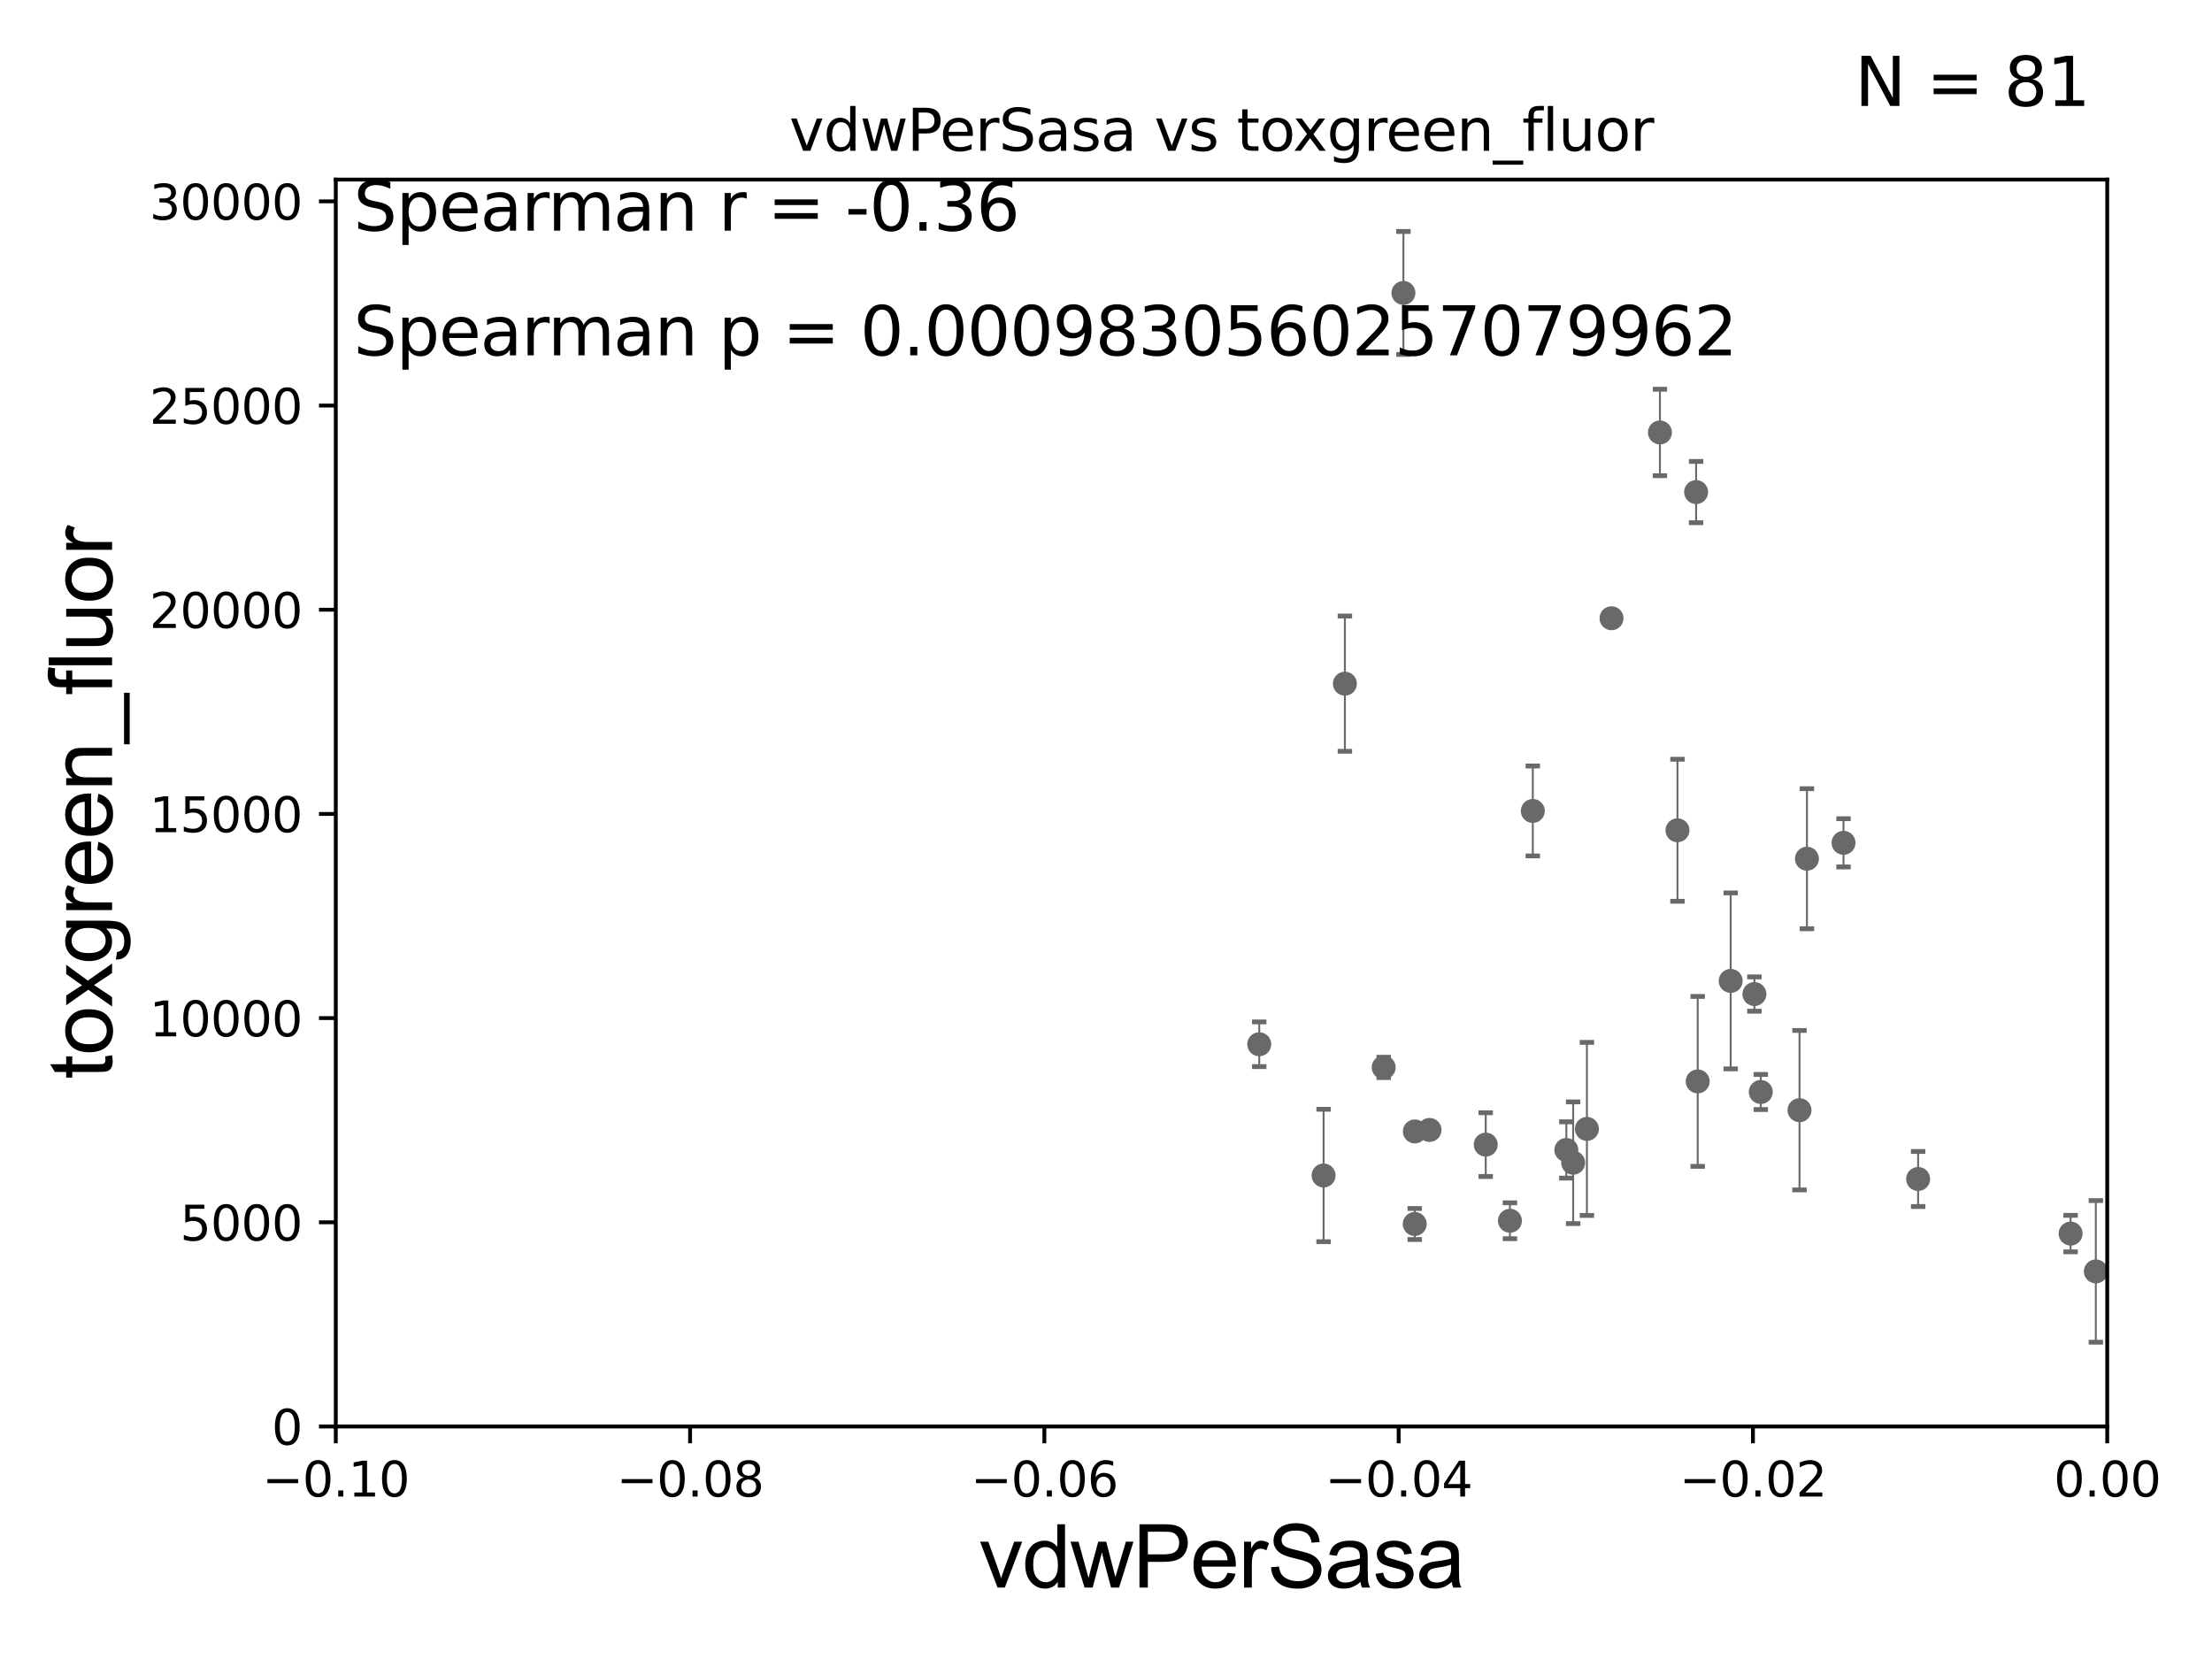<?xml version="1.0" encoding="utf-8" standalone="no"?>
<!DOCTYPE svg PUBLIC "-//W3C//DTD SVG 1.1//EN"
  "http://www.w3.org/Graphics/SVG/1.1/DTD/svg11.dtd">
<svg xmlns:xlink="http://www.w3.org/1999/xlink" width="460.8pt" height="345.6pt" viewBox="0 0 460.8 345.6" xmlns="http://www.w3.org/2000/svg" version="1.1">
 <defs>
  <style type="text/css">*{stroke-linejoin: round; stroke-linecap: butt}</style>
 </defs>
 <g id="figure_1">
  <g id="patch_1">
   <path d="M 0 345.6 
L 460.8 345.6 
L 460.8 0 
L 0 0 
z
" style="fill: #ffffff"/>
  </g>
  <g id="axes_1">
   <g id="patch_2">
    <path d="M 69.95 297.16 
L 438.975 297.16 
L 438.975 37.411 
L 69.95 37.411 
z
" style="fill: #ffffff"/>
   </g>
   <g id="PathCollection_1">
    <defs>
     <path id="mea8d3cdce3" d="M 0 1.118 
C 0.297 1.118 0.581 1 0.791 0.791 
C 1 0.581 1.118 0.297 1.118 0 
C 1.118 -0.297 1 -0.581 0.791 -0.791 
C 0.581 -1 0.297 -1.118 0 -1.118 
C -0.297 -1.118 -0.581 -1 -0.791 -0.791 
C -1 -0.581 -1.118 -0.297 -1.118 0 
C -1.118 0.297 -1 0.581 -0.791 0.791 
C -0.581 1 -0.297 1.118 0 1.118 
z
" style="stroke: #696969"/>
    </defs>
    <g clip-path="url(#pbcd9bcc51a)">
     <use xlink:href="#mea8d3cdce3" x="366.802" y="227.481" style="fill: #696969; stroke: #696969"/>
     <use xlink:href="#mea8d3cdce3" x="335.709" y="128.792" style="fill: #696969; stroke: #696969"/>
     <use xlink:href="#mea8d3cdce3" x="436.601" y="264.858" style="fill: #696969; stroke: #696969"/>
     <use xlink:href="#mea8d3cdce3" x="33178.6" y="259.385" style="fill: #696969; stroke: #696969"/>
     <use xlink:href="#mea8d3cdce3" x="33178.6" y="221.765" style="fill: #696969; stroke: #696969"/>
     <use xlink:href="#mea8d3cdce3" x="2563.604" y="221.439" style="fill: #696969; stroke: #696969"/>
     <use xlink:href="#mea8d3cdce3" x="33178.6" y="233.137" style="fill: #696969; stroke: #696969"/>
     <use xlink:href="#mea8d3cdce3" x="33178.6" y="251.848" style="fill: #696969; stroke: #696969"/>
     <use xlink:href="#mea8d3cdce3" x="504.501" y="246.932" style="fill: #696969; stroke: #696969"/>
     <use xlink:href="#mea8d3cdce3" x="262.322" y="217.537" style="fill: #696969; stroke: #696969"/>
     <use xlink:href="#mea8d3cdce3" x="554.373" y="235.577" style="fill: #696969; stroke: #696969"/>
     <use xlink:href="#mea8d3cdce3" x="523.242" y="259.17" style="fill: #696969; stroke: #696969"/>
     <use xlink:href="#mea8d3cdce3" x="1133.457" y="259.963" style="fill: #696969; stroke: #696969"/>
     <use xlink:href="#mea8d3cdce3" x="9253.433" y="261.154" style="fill: #696969; stroke: #696969"/>
     <use xlink:href="#mea8d3cdce3" x="783.148" y="244.995" style="fill: #696969; stroke: #696969"/>
     <use xlink:href="#mea8d3cdce3" x="573.197" y="244.565" style="fill: #696969; stroke: #696969"/>
     <use xlink:href="#mea8d3cdce3" x="360.534" y="204.337" style="fill: #696969; stroke: #696969"/>
     <use xlink:href="#mea8d3cdce3" x="21613.422" y="125.986" style="fill: #696969; stroke: #696969"/>
     <use xlink:href="#mea8d3cdce3" x="294.737" y="235.698" style="fill: #696969; stroke: #696969"/>
     <use xlink:href="#mea8d3cdce3" x="1401.887" y="250.948" style="fill: #696969; stroke: #696969"/>
     <use xlink:href="#mea8d3cdce3" x="3363.721" y="187.893" style="fill: #696969; stroke: #696969"/>
     <use xlink:href="#mea8d3cdce3" x="460.855" y="227.178" style="fill: #696969; stroke: #696969"/>
     <use xlink:href="#mea8d3cdce3" x="431.348" y="256.979" style="fill: #696969; stroke: #696969"/>
     <use xlink:href="#mea8d3cdce3" x="703.048" y="135.242" style="fill: #696969; stroke: #696969"/>
     <use xlink:href="#mea8d3cdce3" x="275.728" y="244.876" style="fill: #696969; stroke: #696969"/>
     <use xlink:href="#mea8d3cdce3" x="292.359" y="61.025" style="fill: #696969; stroke: #696969"/>
     <use xlink:href="#mea8d3cdce3" x="314.548" y="254.306" style="fill: #696969; stroke: #696969"/>
     <use xlink:href="#mea8d3cdce3" x="841.84" y="244.799" style="fill: #696969; stroke: #696969"/>
     <use xlink:href="#mea8d3cdce3" x="326.296" y="239.557" style="fill: #696969; stroke: #696969"/>
     <use xlink:href="#mea8d3cdce3" x="674.117" y="249.416" style="fill: #696969; stroke: #696969"/>
     <use xlink:href="#mea8d3cdce3" x="297.795" y="235.386" style="fill: #696969; stroke: #696969"/>
     <use xlink:href="#mea8d3cdce3" x="353.332" y="102.509" style="fill: #696969; stroke: #696969"/>
     <use xlink:href="#mea8d3cdce3" x="1316.661" y="270.583" style="fill: #696969; stroke: #696969"/>
     <use xlink:href="#mea8d3cdce3" x="374.87" y="231.272" style="fill: #696969; stroke: #696969"/>
     <use xlink:href="#mea8d3cdce3" x="280.166" y="142.422" style="fill: #696969; stroke: #696969"/>
     <use xlink:href="#mea8d3cdce3" x="1217.799" y="224.265" style="fill: #696969; stroke: #696969"/>
     <use xlink:href="#mea8d3cdce3" x="9132.406" y="151.688" style="fill: #696969; stroke: #696969"/>
     <use xlink:href="#mea8d3cdce3" x="518.837" y="243.002" style="fill: #696969; stroke: #696969"/>
     <use xlink:href="#mea8d3cdce3" x="532.489" y="240.73" style="fill: #696969; stroke: #696969"/>
     <use xlink:href="#mea8d3cdce3" x="319.312" y="168.936" style="fill: #696969; stroke: #696969"/>
     <use xlink:href="#mea8d3cdce3" x="534.251" y="246.254" style="fill: #696969; stroke: #696969"/>
     <use xlink:href="#mea8d3cdce3" x="18572.104" y="140.33" style="fill: #696969; stroke: #696969"/>
     <use xlink:href="#mea8d3cdce3" x="821.546" y="232.221" style="fill: #696969; stroke: #696969"/>
     <use xlink:href="#mea8d3cdce3" x="557.249" y="249.049" style="fill: #696969; stroke: #696969"/>
     <use xlink:href="#mea8d3cdce3" x="1010.351" y="90.631" style="fill: #696969; stroke: #696969"/>
     <use xlink:href="#mea8d3cdce3" x="8294.039" y="256.965" style="fill: #696969; stroke: #696969"/>
     <use xlink:href="#mea8d3cdce3" x="345.795" y="90.087" style="fill: #696969; stroke: #696969"/>
     <use xlink:href="#mea8d3cdce3" x="33178.6" y="91.961" style="fill: #696969; stroke: #696969"/>
     <use xlink:href="#mea8d3cdce3" x="33178.6" y="176.431" style="fill: #696969; stroke: #696969"/>
     <use xlink:href="#mea8d3cdce3" x="384.039" y="175.574" style="fill: #696969; stroke: #696969"/>
     <use xlink:href="#mea8d3cdce3" x="33178.6" y="177.245" style="fill: #696969; stroke: #696969"/>
     <use xlink:href="#mea8d3cdce3" x="33178.6" y="119.506" style="fill: #696969; stroke: #696969"/>
     <use xlink:href="#mea8d3cdce3" x="546.024" y="116.636" style="fill: #696969; stroke: #696969"/>
     <use xlink:href="#mea8d3cdce3" x="294.718" y="254.98" style="fill: #696969; stroke: #696969"/>
     <use xlink:href="#mea8d3cdce3" x="970.703" y="267.68" style="fill: #696969; stroke: #696969"/>
     <use xlink:href="#mea8d3cdce3" x="327.72" y="242.219" style="fill: #696969; stroke: #696969"/>
     <use xlink:href="#mea8d3cdce3" x="33178.6" y="242.198" style="fill: #696969; stroke: #696969"/>
     <use xlink:href="#mea8d3cdce3" x="33178.6" y="265.625" style="fill: #696969; stroke: #696969"/>
     <use xlink:href="#mea8d3cdce3" x="22916.088" y="265.648" style="fill: #696969; stroke: #696969"/>
     <use xlink:href="#mea8d3cdce3" x="399.579" y="245.604" style="fill: #696969; stroke: #696969"/>
     <use xlink:href="#mea8d3cdce3" x="1501.553" y="265.393" style="fill: #696969; stroke: #696969"/>
     <use xlink:href="#mea8d3cdce3" x="803.403" y="234.705" style="fill: #696969; stroke: #696969"/>
     <use xlink:href="#mea8d3cdce3" x="33178.6" y="236.432" style="fill: #696969; stroke: #696969"/>
     <use xlink:href="#mea8d3cdce3" x="33178.6" y="248.145" style="fill: #696969; stroke: #696969"/>
     <use xlink:href="#mea8d3cdce3" x="2111.4" y="247.342" style="fill: #696969; stroke: #696969"/>
     <use xlink:href="#mea8d3cdce3" x="33178.6" y="240.718" style="fill: #696969; stroke: #696969"/>
     <use xlink:href="#mea8d3cdce3" x="33178.6" y="240.317" style="fill: #696969; stroke: #696969"/>
     <use xlink:href="#mea8d3cdce3" x="774.406" y="239.745" style="fill: #696969; stroke: #696969"/>
     <use xlink:href="#mea8d3cdce3" x="710.568" y="254.12" style="fill: #696969; stroke: #696969"/>
     <use xlink:href="#mea8d3cdce3" x="445.573" y="239.555" style="fill: #696969; stroke: #696969"/>
     <use xlink:href="#mea8d3cdce3" x="1034.822" y="237.963" style="fill: #696969; stroke: #696969"/>
     <use xlink:href="#mea8d3cdce3" x="353.663" y="225.274" style="fill: #696969; stroke: #696969"/>
     <use xlink:href="#mea8d3cdce3" x="1762.645" y="263.01" style="fill: #696969; stroke: #696969"/>
     <use xlink:href="#mea8d3cdce3" x="442.605" y="234.772" style="fill: #696969; stroke: #696969"/>
     <use xlink:href="#mea8d3cdce3" x="288.248" y="222.359" style="fill: #696969; stroke: #696969"/>
     <use xlink:href="#mea8d3cdce3" x="309.505" y="238.445" style="fill: #696969; stroke: #696969"/>
     <use xlink:href="#mea8d3cdce3" x="349.449" y="172.961" style="fill: #696969; stroke: #696969"/>
     <use xlink:href="#mea8d3cdce3" x="33178.6" y="255.79" style="fill: #696969; stroke: #696969"/>
     <use xlink:href="#mea8d3cdce3" x="33178.6" y="268.912" style="fill: #696969; stroke: #696969"/>
     <use xlink:href="#mea8d3cdce3" x="625.529" y="257.067" style="fill: #696969; stroke: #696969"/>
     <use xlink:href="#mea8d3cdce3" x="462.167" y="254.79" style="fill: #696969; stroke: #696969"/>
     <use xlink:href="#mea8d3cdce3" x="1155.831" y="271.462" style="fill: #696969; stroke: #696969"/>
     <use xlink:href="#mea8d3cdce3" x="5907.888" y="248.825" style="fill: #696969; stroke: #696969"/>
     <use xlink:href="#mea8d3cdce3" x="376.419" y="178.886" style="fill: #696969; stroke: #696969"/>
     <use xlink:href="#mea8d3cdce3" x="365.477" y="207.078" style="fill: #696969; stroke: #696969"/>
     <use xlink:href="#mea8d3cdce3" x="1187.382" y="250.973" style="fill: #696969; stroke: #696969"/>
     <use xlink:href="#mea8d3cdce3" x="330.582" y="235.172" style="fill: #696969; stroke: #696969"/>
     <use xlink:href="#mea8d3cdce3" x="854.399" y="248.435" style="fill: #696969; stroke: #696969"/>
     <use xlink:href="#mea8d3cdce3" x="33178.6" y="248.416" style="fill: #696969; stroke: #696969"/>
    </g>
   </g>
   <g id="matplotlib.axis_1">
    <g id="xtick_1">
     <g id="line2d_1">
      <defs>
       <path id="mdbf3e403c4" d="M 0 0 
L 0 3.5 
" style="stroke: #000000; stroke-width: 0.8"/>
      </defs>
      <g>
       <use xlink:href="#mdbf3e403c4" x="69.95" y="297.16" style="stroke: #000000; stroke-width: 0.8"/>
      </g>
     </g>
     <g id="text_1">
      <!-- −0.10 -->
      <g transform="translate(54.627 311.758)scale(0.1 -0.1)">
       <defs>
        <path id="DejaVuSans-2212" d="M 678 2272 
L 4684 2272 
L 4684 1741 
L 678 1741 
L 678 2272 
z
" transform="scale(0.016)"/>
        <path id="DejaVuSans-30" d="M 2034 4250 
Q 1547 4250 1301 3770 
Q 1056 3291 1056 2328 
Q 1056 1369 1301 889 
Q 1547 409 2034 409 
Q 2525 409 2770 889 
Q 3016 1369 3016 2328 
Q 3016 3291 2770 3770 
Q 2525 4250 2034 4250 
z
M 2034 4750 
Q 2819 4750 3233 4129 
Q 3647 3509 3647 2328 
Q 3647 1150 3233 529 
Q 2819 -91 2034 -91 
Q 1250 -91 836 529 
Q 422 1150 422 2328 
Q 422 3509 836 4129 
Q 1250 4750 2034 4750 
z
" transform="scale(0.016)"/>
        <path id="DejaVuSans-2e" d="M 684 794 
L 1344 794 
L 1344 0 
L 684 0 
L 684 794 
z
" transform="scale(0.016)"/>
        <path id="DejaVuSans-31" d="M 794 531 
L 1825 531 
L 1825 4091 
L 703 3866 
L 703 4441 
L 1819 4666 
L 2450 4666 
L 2450 531 
L 3481 531 
L 3481 0 
L 794 0 
L 794 531 
z
" transform="scale(0.016)"/>
       </defs>
       <use xlink:href="#DejaVuSans-2212"/>
       <use xlink:href="#DejaVuSans-30" x="83.789"/>
       <use xlink:href="#DejaVuSans-2e" x="147.412"/>
       <use xlink:href="#DejaVuSans-31" x="179.199"/>
       <use xlink:href="#DejaVuSans-30" x="242.822"/>
      </g>
     </g>
    </g>
    <g id="xtick_2">
     <g id="line2d_2">
      <g>
       <use xlink:href="#mdbf3e403c4" x="143.755" y="297.16" style="stroke: #000000; stroke-width: 0.8"/>
      </g>
     </g>
     <g id="text_2">
      <!-- −0.08 -->
      <g transform="translate(128.432 311.758)scale(0.1 -0.1)">
       <defs>
        <path id="DejaVuSans-38" d="M 2034 2216 
Q 1584 2216 1326 1975 
Q 1069 1734 1069 1313 
Q 1069 891 1326 650 
Q 1584 409 2034 409 
Q 2484 409 2743 651 
Q 3003 894 3003 1313 
Q 3003 1734 2745 1975 
Q 2488 2216 2034 2216 
z
M 1403 2484 
Q 997 2584 770 2862 
Q 544 3141 544 3541 
Q 544 4100 942 4425 
Q 1341 4750 2034 4750 
Q 2731 4750 3128 4425 
Q 3525 4100 3525 3541 
Q 3525 3141 3298 2862 
Q 3072 2584 2669 2484 
Q 3125 2378 3379 2068 
Q 3634 1759 3634 1313 
Q 3634 634 3220 271 
Q 2806 -91 2034 -91 
Q 1263 -91 848 271 
Q 434 634 434 1313 
Q 434 1759 690 2068 
Q 947 2378 1403 2484 
z
M 1172 3481 
Q 1172 3119 1398 2916 
Q 1625 2713 2034 2713 
Q 2441 2713 2670 2916 
Q 2900 3119 2900 3481 
Q 2900 3844 2670 4047 
Q 2441 4250 2034 4250 
Q 1625 4250 1398 4047 
Q 1172 3844 1172 3481 
z
" transform="scale(0.016)"/>
       </defs>
       <use xlink:href="#DejaVuSans-2212"/>
       <use xlink:href="#DejaVuSans-30" x="83.789"/>
       <use xlink:href="#DejaVuSans-2e" x="147.412"/>
       <use xlink:href="#DejaVuSans-30" x="179.199"/>
       <use xlink:href="#DejaVuSans-38" x="242.822"/>
      </g>
     </g>
    </g>
    <g id="xtick_3">
     <g id="line2d_3">
      <g>
       <use xlink:href="#mdbf3e403c4" x="217.56" y="297.16" style="stroke: #000000; stroke-width: 0.8"/>
      </g>
     </g>
     <g id="text_3">
      <!-- −0.06 -->
      <g transform="translate(202.237 311.758)scale(0.1 -0.1)">
       <defs>
        <path id="DejaVuSans-36" d="M 2113 2584 
Q 1688 2584 1439 2293 
Q 1191 2003 1191 1497 
Q 1191 994 1439 701 
Q 1688 409 2113 409 
Q 2538 409 2786 701 
Q 3034 994 3034 1497 
Q 3034 2003 2786 2293 
Q 2538 2584 2113 2584 
z
M 3366 4563 
L 3366 3988 
Q 3128 4100 2886 4159 
Q 2644 4219 2406 4219 
Q 1781 4219 1451 3797 
Q 1122 3375 1075 2522 
Q 1259 2794 1537 2939 
Q 1816 3084 2150 3084 
Q 2853 3084 3261 2657 
Q 3669 2231 3669 1497 
Q 3669 778 3244 343 
Q 2819 -91 2113 -91 
Q 1303 -91 875 529 
Q 447 1150 447 2328 
Q 447 3434 972 4092 
Q 1497 4750 2381 4750 
Q 2619 4750 2861 4703 
Q 3103 4656 3366 4563 
z
" transform="scale(0.016)"/>
       </defs>
       <use xlink:href="#DejaVuSans-2212"/>
       <use xlink:href="#DejaVuSans-30" x="83.789"/>
       <use xlink:href="#DejaVuSans-2e" x="147.412"/>
       <use xlink:href="#DejaVuSans-30" x="179.199"/>
       <use xlink:href="#DejaVuSans-36" x="242.822"/>
      </g>
     </g>
    </g>
    <g id="xtick_4">
     <g id="line2d_4">
      <g>
       <use xlink:href="#mdbf3e403c4" x="291.365" y="297.16" style="stroke: #000000; stroke-width: 0.8"/>
      </g>
     </g>
     <g id="text_4">
      <!-- −0.04 -->
      <g transform="translate(276.042 311.758)scale(0.1 -0.1)">
       <defs>
        <path id="DejaVuSans-34" d="M 2419 4116 
L 825 1625 
L 2419 1625 
L 2419 4116 
z
M 2253 4666 
L 3047 4666 
L 3047 1625 
L 3713 1625 
L 3713 1100 
L 3047 1100 
L 3047 0 
L 2419 0 
L 2419 1100 
L 313 1100 
L 313 1709 
L 2253 4666 
z
" transform="scale(0.016)"/>
       </defs>
       <use xlink:href="#DejaVuSans-2212"/>
       <use xlink:href="#DejaVuSans-30" x="83.789"/>
       <use xlink:href="#DejaVuSans-2e" x="147.412"/>
       <use xlink:href="#DejaVuSans-30" x="179.199"/>
       <use xlink:href="#DejaVuSans-34" x="242.822"/>
      </g>
     </g>
    </g>
    <g id="xtick_5">
     <g id="line2d_5">
      <g>
       <use xlink:href="#mdbf3e403c4" x="365.17" y="297.16" style="stroke: #000000; stroke-width: 0.8"/>
      </g>
     </g>
     <g id="text_5">
      <!-- −0.02 -->
      <g transform="translate(349.847 311.758)scale(0.1 -0.1)">
       <defs>
        <path id="DejaVuSans-32" d="M 1228 531 
L 3431 531 
L 3431 0 
L 469 0 
L 469 531 
Q 828 903 1448 1529 
Q 2069 2156 2228 2338 
Q 2531 2678 2651 2914 
Q 2772 3150 2772 3378 
Q 2772 3750 2511 3984 
Q 2250 4219 1831 4219 
Q 1534 4219 1204 4116 
Q 875 4013 500 3803 
L 500 4441 
Q 881 4594 1212 4672 
Q 1544 4750 1819 4750 
Q 2544 4750 2975 4387 
Q 3406 4025 3406 3419 
Q 3406 3131 3298 2873 
Q 3191 2616 2906 2266 
Q 2828 2175 2409 1742 
Q 1991 1309 1228 531 
z
" transform="scale(0.016)"/>
       </defs>
       <use xlink:href="#DejaVuSans-2212"/>
       <use xlink:href="#DejaVuSans-30" x="83.789"/>
       <use xlink:href="#DejaVuSans-2e" x="147.412"/>
       <use xlink:href="#DejaVuSans-30" x="179.199"/>
       <use xlink:href="#DejaVuSans-32" x="242.822"/>
      </g>
     </g>
    </g>
    <g id="xtick_6">
     <g id="line2d_6">
      <g>
       <use xlink:href="#mdbf3e403c4" x="438.975" y="297.16" style="stroke: #000000; stroke-width: 0.8"/>
      </g>
     </g>
     <g id="text_6">
      <!-- 0.00 -->
      <g transform="translate(427.842 311.758)scale(0.1 -0.1)">
       <use xlink:href="#DejaVuSans-30"/>
       <use xlink:href="#DejaVuSans-2e" x="63.623"/>
       <use xlink:href="#DejaVuSans-30" x="95.41"/>
       <use xlink:href="#DejaVuSans-30" x="159.033"/>
      </g>
     </g>
    </g>
    <g id="text_7">
     <!-- vdwPerSasa -->
     <g transform="translate(203.94 330.722)scale(0.18 -0.18)">
      <defs>
       <path id="ArialMT-76" d="M 1344 0 
L 81 3319 
L 675 3319 
L 1388 1331 
Q 1503 1009 1600 663 
Q 1675 925 1809 1294 
L 2547 3319 
L 3125 3319 
L 1869 0 
L 1344 0 
z
" transform="scale(0.016)"/>
       <path id="ArialMT-64" d="M 2575 0 
L 2575 419 
Q 2259 -75 1647 -75 
Q 1250 -75 917 144 
Q 584 363 401 755 
Q 219 1147 219 1656 
Q 219 2153 384 2558 
Q 550 2963 881 3178 
Q 1213 3394 1622 3394 
Q 1922 3394 2156 3267 
Q 2391 3141 2538 2938 
L 2538 4581 
L 3097 4581 
L 3097 0 
L 2575 0 
z
M 797 1656 
Q 797 1019 1065 703 
Q 1334 388 1700 388 
Q 2069 388 2326 689 
Q 2584 991 2584 1609 
Q 2584 2291 2321 2609 
Q 2059 2928 1675 2928 
Q 1300 2928 1048 2622 
Q 797 2316 797 1656 
z
" transform="scale(0.016)"/>
       <path id="ArialMT-77" d="M 1034 0 
L 19 3319 
L 600 3319 
L 1128 1403 
L 1325 691 
Q 1338 744 1497 1375 
L 2025 3319 
L 2603 3319 
L 3100 1394 
L 3266 759 
L 3456 1400 
L 4025 3319 
L 4572 3319 
L 3534 0 
L 2950 0 
L 2422 1988 
L 2294 2553 
L 1622 0 
L 1034 0 
z
" transform="scale(0.016)"/>
       <path id="ArialMT-50" d="M 494 0 
L 494 4581 
L 2222 4581 
Q 2678 4581 2919 4538 
Q 3256 4481 3484 4323 
Q 3713 4166 3852 3881 
Q 3991 3597 3991 3256 
Q 3991 2672 3619 2267 
Q 3247 1863 2275 1863 
L 1100 1863 
L 1100 0 
L 494 0 
z
M 1100 2403 
L 2284 2403 
Q 2872 2403 3119 2622 
Q 3366 2841 3366 3238 
Q 3366 3525 3220 3729 
Q 3075 3934 2838 4000 
Q 2684 4041 2272 4041 
L 1100 4041 
L 1100 2403 
z
" transform="scale(0.016)"/>
       <path id="ArialMT-65" d="M 2694 1069 
L 3275 997 
Q 3138 488 2766 206 
Q 2394 -75 1816 -75 
Q 1088 -75 661 373 
Q 234 822 234 1631 
Q 234 2469 665 2931 
Q 1097 3394 1784 3394 
Q 2450 3394 2872 2941 
Q 3294 2488 3294 1666 
Q 3294 1616 3291 1516 
L 816 1516 
Q 847 969 1125 678 
Q 1403 388 1819 388 
Q 2128 388 2347 550 
Q 2566 713 2694 1069 
z
M 847 1978 
L 2700 1978 
Q 2663 2397 2488 2606 
Q 2219 2931 1791 2931 
Q 1403 2931 1139 2672 
Q 875 2413 847 1978 
z
" transform="scale(0.016)"/>
       <path id="ArialMT-72" d="M 416 0 
L 416 3319 
L 922 3319 
L 922 2816 
Q 1116 3169 1280 3281 
Q 1444 3394 1641 3394 
Q 1925 3394 2219 3213 
L 2025 2691 
Q 1819 2813 1613 2813 
Q 1428 2813 1281 2702 
Q 1134 2591 1072 2394 
Q 978 2094 978 1738 
L 978 0 
L 416 0 
z
" transform="scale(0.016)"/>
       <path id="ArialMT-53" d="M 288 1472 
L 859 1522 
Q 900 1178 1048 958 
Q 1197 738 1509 602 
Q 1822 466 2213 466 
Q 2559 466 2825 569 
Q 3091 672 3220 851 
Q 3350 1031 3350 1244 
Q 3350 1459 3225 1620 
Q 3100 1781 2813 1891 
Q 2628 1963 1997 2114 
Q 1366 2266 1113 2400 
Q 784 2572 623 2826 
Q 463 3081 463 3397 
Q 463 3744 659 4045 
Q 856 4347 1234 4503 
Q 1613 4659 2075 4659 
Q 2584 4659 2973 4495 
Q 3363 4331 3572 4012 
Q 3781 3694 3797 3291 
L 3216 3247 
Q 3169 3681 2898 3903 
Q 2628 4125 2100 4125 
Q 1550 4125 1298 3923 
Q 1047 3722 1047 3438 
Q 1047 3191 1225 3031 
Q 1400 2872 2139 2705 
Q 2878 2538 3153 2413 
Q 3553 2228 3743 1945 
Q 3934 1663 3934 1294 
Q 3934 928 3725 604 
Q 3516 281 3123 101 
Q 2731 -78 2241 -78 
Q 1619 -78 1198 103 
Q 778 284 539 648 
Q 300 1013 288 1472 
z
" transform="scale(0.016)"/>
       <path id="ArialMT-61" d="M 2588 409 
Q 2275 144 1986 34 
Q 1697 -75 1366 -75 
Q 819 -75 525 192 
Q 231 459 231 875 
Q 231 1119 342 1320 
Q 453 1522 633 1644 
Q 813 1766 1038 1828 
Q 1203 1872 1538 1913 
Q 2219 1994 2541 2106 
Q 2544 2222 2544 2253 
Q 2544 2597 2384 2738 
Q 2169 2928 1744 2928 
Q 1347 2928 1158 2789 
Q 969 2650 878 2297 
L 328 2372 
Q 403 2725 575 2942 
Q 747 3159 1072 3276 
Q 1397 3394 1825 3394 
Q 2250 3394 2515 3294 
Q 2781 3194 2906 3042 
Q 3031 2891 3081 2659 
Q 3109 2516 3109 2141 
L 3109 1391 
Q 3109 606 3145 398 
Q 3181 191 3288 0 
L 2700 0 
Q 2613 175 2588 409 
z
M 2541 1666 
Q 2234 1541 1622 1453 
Q 1275 1403 1131 1340 
Q 988 1278 909 1158 
Q 831 1038 831 891 
Q 831 666 1001 516 
Q 1172 366 1500 366 
Q 1825 366 2078 508 
Q 2331 650 2450 897 
Q 2541 1088 2541 1459 
L 2541 1666 
z
" transform="scale(0.016)"/>
       <path id="ArialMT-73" d="M 197 991 
L 753 1078 
Q 800 744 1014 566 
Q 1228 388 1613 388 
Q 2000 388 2187 545 
Q 2375 703 2375 916 
Q 2375 1106 2209 1216 
Q 2094 1291 1634 1406 
Q 1016 1563 777 1677 
Q 538 1791 414 1992 
Q 291 2194 291 2438 
Q 291 2659 392 2848 
Q 494 3038 669 3163 
Q 800 3259 1026 3326 
Q 1253 3394 1513 3394 
Q 1903 3394 2198 3281 
Q 2494 3169 2634 2976 
Q 2775 2784 2828 2463 
L 2278 2388 
Q 2241 2644 2061 2787 
Q 1881 2931 1553 2931 
Q 1166 2931 1000 2803 
Q 834 2675 834 2503 
Q 834 2394 903 2306 
Q 972 2216 1119 2156 
Q 1203 2125 1616 2013 
Q 2213 1853 2448 1751 
Q 2684 1650 2818 1456 
Q 2953 1263 2953 975 
Q 2953 694 2789 445 
Q 2625 197 2315 61 
Q 2006 -75 1616 -75 
Q 969 -75 630 194 
Q 291 463 197 991 
z
" transform="scale(0.016)"/>
      </defs>
      <use xlink:href="#ArialMT-76"/>
      <use xlink:href="#ArialMT-64" x="50"/>
      <use xlink:href="#ArialMT-77" x="105.615"/>
      <use xlink:href="#ArialMT-50" x="177.832"/>
      <use xlink:href="#ArialMT-65" x="244.531"/>
      <use xlink:href="#ArialMT-72" x="300.146"/>
      <use xlink:href="#ArialMT-53" x="333.447"/>
      <use xlink:href="#ArialMT-61" x="400.146"/>
      <use xlink:href="#ArialMT-73" x="455.762"/>
      <use xlink:href="#ArialMT-61" x="505.762"/>
     </g>
    </g>
   </g>
   <g id="matplotlib.axis_2">
    <g id="ytick_1">
     <g id="line2d_7">
      <defs>
       <path id="ma622195a9a" d="M 0 0 
L -3.5 0 
" style="stroke: #000000; stroke-width: 0.8"/>
      </defs>
      <g>
       <use xlink:href="#ma622195a9a" x="69.95" y="297.16" style="stroke: #000000; stroke-width: 0.8"/>
      </g>
     </g>
     <g id="text_8">
      <!-- 0 -->
      <g transform="translate(56.587 300.959)scale(0.1 -0.1)">
       <use xlink:href="#DejaVuSans-30"/>
      </g>
     </g>
    </g>
    <g id="ytick_2">
     <g id="line2d_8">
      <g>
       <use xlink:href="#ma622195a9a" x="69.95" y="254.625" style="stroke: #000000; stroke-width: 0.8"/>
      </g>
     </g>
     <g id="text_9">
      <!-- 5000 -->
      <g transform="translate(37.5 258.424)scale(0.1 -0.1)">
       <defs>
        <path id="DejaVuSans-35" d="M 691 4666 
L 3169 4666 
L 3169 4134 
L 1269 4134 
L 1269 2991 
Q 1406 3038 1543 3061 
Q 1681 3084 1819 3084 
Q 2600 3084 3056 2656 
Q 3513 2228 3513 1497 
Q 3513 744 3044 326 
Q 2575 -91 1722 -91 
Q 1428 -91 1123 -41 
Q 819 9 494 109 
L 494 744 
Q 775 591 1075 516 
Q 1375 441 1709 441 
Q 2250 441 2565 725 
Q 2881 1009 2881 1497 
Q 2881 1984 2565 2268 
Q 2250 2553 1709 2553 
Q 1456 2553 1204 2497 
Q 953 2441 691 2322 
L 691 4666 
z
" transform="scale(0.016)"/>
       </defs>
       <use xlink:href="#DejaVuSans-35"/>
       <use xlink:href="#DejaVuSans-30" x="63.623"/>
       <use xlink:href="#DejaVuSans-30" x="127.246"/>
       <use xlink:href="#DejaVuSans-30" x="190.869"/>
      </g>
     </g>
    </g>
    <g id="ytick_3">
     <g id="line2d_9">
      <g>
       <use xlink:href="#ma622195a9a" x="69.95" y="212.089" style="stroke: #000000; stroke-width: 0.8"/>
      </g>
     </g>
     <g id="text_10">
      <!-- 10000 -->
      <g transform="translate(31.137 215.888)scale(0.1 -0.1)">
       <use xlink:href="#DejaVuSans-31"/>
       <use xlink:href="#DejaVuSans-30" x="63.623"/>
       <use xlink:href="#DejaVuSans-30" x="127.246"/>
       <use xlink:href="#DejaVuSans-30" x="190.869"/>
       <use xlink:href="#DejaVuSans-30" x="254.492"/>
      </g>
     </g>
    </g>
    <g id="ytick_4">
     <g id="line2d_10">
      <g>
       <use xlink:href="#ma622195a9a" x="69.95" y="169.554" style="stroke: #000000; stroke-width: 0.8"/>
      </g>
     </g>
     <g id="text_11">
      <!-- 15000 -->
      <g transform="translate(31.137 173.353)scale(0.1 -0.1)">
       <use xlink:href="#DejaVuSans-31"/>
       <use xlink:href="#DejaVuSans-35" x="63.623"/>
       <use xlink:href="#DejaVuSans-30" x="127.246"/>
       <use xlink:href="#DejaVuSans-30" x="190.869"/>
       <use xlink:href="#DejaVuSans-30" x="254.492"/>
      </g>
     </g>
    </g>
    <g id="ytick_5">
     <g id="line2d_11">
      <g>
       <use xlink:href="#ma622195a9a" x="69.95" y="127.018" style="stroke: #000000; stroke-width: 0.8"/>
      </g>
     </g>
     <g id="text_12">
      <!-- 20000 -->
      <g transform="translate(31.137 130.817)scale(0.1 -0.1)">
       <use xlink:href="#DejaVuSans-32"/>
       <use xlink:href="#DejaVuSans-30" x="63.623"/>
       <use xlink:href="#DejaVuSans-30" x="127.246"/>
       <use xlink:href="#DejaVuSans-30" x="190.869"/>
       <use xlink:href="#DejaVuSans-30" x="254.492"/>
      </g>
     </g>
    </g>
    <g id="ytick_6">
     <g id="line2d_12">
      <g>
       <use xlink:href="#ma622195a9a" x="69.95" y="84.483" style="stroke: #000000; stroke-width: 0.8"/>
      </g>
     </g>
     <g id="text_13">
      <!-- 25000 -->
      <g transform="translate(31.137 88.282)scale(0.1 -0.1)">
       <use xlink:href="#DejaVuSans-32"/>
       <use xlink:href="#DejaVuSans-35" x="63.623"/>
       <use xlink:href="#DejaVuSans-30" x="127.246"/>
       <use xlink:href="#DejaVuSans-30" x="190.869"/>
       <use xlink:href="#DejaVuSans-30" x="254.492"/>
      </g>
     </g>
    </g>
    <g id="ytick_7">
     <g id="line2d_13">
      <g>
       <use xlink:href="#ma622195a9a" x="69.95" y="41.947" style="stroke: #000000; stroke-width: 0.8"/>
      </g>
     </g>
     <g id="text_14">
      <!-- 30000 -->
      <g transform="translate(31.137 45.746)scale(0.1 -0.1)">
       <defs>
        <path id="DejaVuSans-33" d="M 2597 2516 
Q 3050 2419 3304 2112 
Q 3559 1806 3559 1356 
Q 3559 666 3084 287 
Q 2609 -91 1734 -91 
Q 1441 -91 1130 -33 
Q 819 25 488 141 
L 488 750 
Q 750 597 1062 519 
Q 1375 441 1716 441 
Q 2309 441 2620 675 
Q 2931 909 2931 1356 
Q 2931 1769 2642 2001 
Q 2353 2234 1838 2234 
L 1294 2234 
L 1294 2753 
L 1863 2753 
Q 2328 2753 2575 2939 
Q 2822 3125 2822 3475 
Q 2822 3834 2567 4026 
Q 2313 4219 1838 4219 
Q 1578 4219 1281 4162 
Q 984 4106 628 3988 
L 628 4550 
Q 988 4650 1302 4700 
Q 1616 4750 1894 4750 
Q 2613 4750 3031 4423 
Q 3450 4097 3450 3541 
Q 3450 3153 3228 2886 
Q 3006 2619 2597 2516 
z
" transform="scale(0.016)"/>
       </defs>
       <use xlink:href="#DejaVuSans-33"/>
       <use xlink:href="#DejaVuSans-30" x="63.623"/>
       <use xlink:href="#DejaVuSans-30" x="127.246"/>
       <use xlink:href="#DejaVuSans-30" x="190.869"/>
       <use xlink:href="#DejaVuSans-30" x="254.492"/>
      </g>
     </g>
    </g>
    <g id="text_15">
     <!-- toxgreen_fluor -->
     <g transform="translate(23.349 224.818)rotate(-90)scale(0.18 -0.18)">
      <defs>
       <path id="ArialMT-74" d="M 1650 503 
L 1731 6 
Q 1494 -44 1306 -44 
Q 1000 -44 831 53 
Q 663 150 594 308 
Q 525 466 525 972 
L 525 2881 
L 113 2881 
L 113 3319 
L 525 3319 
L 525 4141 
L 1084 4478 
L 1084 3319 
L 1650 3319 
L 1650 2881 
L 1084 2881 
L 1084 941 
Q 1084 700 1114 631 
Q 1144 563 1211 522 
Q 1278 481 1403 481 
Q 1497 481 1650 503 
z
" transform="scale(0.016)"/>
       <path id="ArialMT-6f" d="M 213 1659 
Q 213 2581 725 3025 
Q 1153 3394 1769 3394 
Q 2453 3394 2887 2945 
Q 3322 2497 3322 1706 
Q 3322 1066 3130 698 
Q 2938 331 2570 128 
Q 2203 -75 1769 -75 
Q 1072 -75 642 372 
Q 213 819 213 1659 
z
M 791 1659 
Q 791 1022 1069 705 
Q 1347 388 1769 388 
Q 2188 388 2466 706 
Q 2744 1025 2744 1678 
Q 2744 2294 2464 2611 
Q 2184 2928 1769 2928 
Q 1347 2928 1069 2612 
Q 791 2297 791 1659 
z
" transform="scale(0.016)"/>
       <path id="ArialMT-78" d="M 47 0 
L 1259 1725 
L 138 3319 
L 841 3319 
L 1350 2541 
Q 1494 2319 1581 2169 
Q 1719 2375 1834 2534 
L 2394 3319 
L 3066 3319 
L 1919 1756 
L 3153 0 
L 2463 0 
L 1781 1031 
L 1600 1309 
L 728 0 
L 47 0 
z
" transform="scale(0.016)"/>
       <path id="ArialMT-67" d="M 319 -275 
L 866 -356 
Q 900 -609 1056 -725 
Q 1266 -881 1628 -881 
Q 2019 -881 2231 -725 
Q 2444 -569 2519 -288 
Q 2563 -116 2559 434 
Q 2191 0 1641 0 
Q 956 0 581 494 
Q 206 988 206 1678 
Q 206 2153 378 2554 
Q 550 2956 876 3175 
Q 1203 3394 1644 3394 
Q 2231 3394 2613 2919 
L 2613 3319 
L 3131 3319 
L 3131 450 
Q 3131 -325 2973 -648 
Q 2816 -972 2473 -1159 
Q 2131 -1347 1631 -1347 
Q 1038 -1347 672 -1080 
Q 306 -813 319 -275 
z
M 784 1719 
Q 784 1066 1043 766 
Q 1303 466 1694 466 
Q 2081 466 2343 764 
Q 2606 1063 2606 1700 
Q 2606 2309 2336 2618 
Q 2066 2928 1684 2928 
Q 1309 2928 1046 2623 
Q 784 2319 784 1719 
z
" transform="scale(0.016)"/>
       <path id="ArialMT-6e" d="M 422 0 
L 422 3319 
L 928 3319 
L 928 2847 
Q 1294 3394 1984 3394 
Q 2284 3394 2536 3286 
Q 2788 3178 2913 3003 
Q 3038 2828 3088 2588 
Q 3119 2431 3119 2041 
L 3119 0 
L 2556 0 
L 2556 2019 
Q 2556 2363 2490 2533 
Q 2425 2703 2258 2804 
Q 2091 2906 1866 2906 
Q 1506 2906 1245 2678 
Q 984 2450 984 1813 
L 984 0 
L 422 0 
z
" transform="scale(0.016)"/>
       <path id="ArialMT-5f" d="M -97 -1272 
L -97 -866 
L 3631 -866 
L 3631 -1272 
L -97 -1272 
z
" transform="scale(0.016)"/>
       <path id="ArialMT-66" d="M 556 0 
L 556 2881 
L 59 2881 
L 59 3319 
L 556 3319 
L 556 3672 
Q 556 4006 616 4169 
Q 697 4388 901 4523 
Q 1106 4659 1475 4659 
Q 1713 4659 2000 4603 
L 1916 4113 
Q 1741 4144 1584 4144 
Q 1328 4144 1222 4034 
Q 1116 3925 1116 3625 
L 1116 3319 
L 1763 3319 
L 1763 2881 
L 1116 2881 
L 1116 0 
L 556 0 
z
" transform="scale(0.016)"/>
       <path id="ArialMT-6c" d="M 409 0 
L 409 4581 
L 972 4581 
L 972 0 
L 409 0 
z
" transform="scale(0.016)"/>
       <path id="ArialMT-75" d="M 2597 0 
L 2597 488 
Q 2209 -75 1544 -75 
Q 1250 -75 995 37 
Q 741 150 617 320 
Q 494 491 444 738 
Q 409 903 409 1263 
L 409 3319 
L 972 3319 
L 972 1478 
Q 972 1038 1006 884 
Q 1059 663 1231 536 
Q 1403 409 1656 409 
Q 1909 409 2131 539 
Q 2353 669 2445 892 
Q 2538 1116 2538 1541 
L 2538 3319 
L 3100 3319 
L 3100 0 
L 2597 0 
z
" transform="scale(0.016)"/>
      </defs>
      <use xlink:href="#ArialMT-74"/>
      <use xlink:href="#ArialMT-6f" x="27.783"/>
      <use xlink:href="#ArialMT-78" x="83.398"/>
      <use xlink:href="#ArialMT-67" x="133.398"/>
      <use xlink:href="#ArialMT-72" x="189.014"/>
      <use xlink:href="#ArialMT-65" x="222.314"/>
      <use xlink:href="#ArialMT-65" x="277.93"/>
      <use xlink:href="#ArialMT-6e" x="333.545"/>
      <use xlink:href="#ArialMT-5f" x="389.16"/>
      <use xlink:href="#ArialMT-66" x="444.775"/>
      <use xlink:href="#ArialMT-6c" x="472.559"/>
      <use xlink:href="#ArialMT-75" x="494.775"/>
      <use xlink:href="#ArialMT-6f" x="550.391"/>
      <use xlink:href="#ArialMT-72" x="606.006"/>
     </g>
    </g>
   </g>
   <g id="LineCollection_1">
    <path d="M 366.802 231.136 
L 366.802 223.826 
" clip-path="url(#pbcd9bcc51a)" style="fill: none; stroke: #696969; stroke-width: 0.4"/>
    <path d="M 335.709 129.373 
L 335.709 128.211 
" clip-path="url(#pbcd9bcc51a)" style="fill: none; stroke: #696969; stroke-width: 0.4"/>
    <path d="M 436.601 279.607 
L 436.601 250.108 
" clip-path="url(#pbcd9bcc51a)" style="fill: none; stroke: #696969; stroke-width: 0.4"/>
    <path clip-path="url(#pbcd9bcc51a)" style="fill: none; stroke: #696969; stroke-width: 0.4"/>
    <path clip-path="url(#pbcd9bcc51a)" style="fill: none; stroke: #696969; stroke-width: 0.4"/>
    <path clip-path="url(#pbcd9bcc51a)" style="fill: none; stroke: #696969; stroke-width: 0.4"/>
    <path clip-path="url(#pbcd9bcc51a)" style="fill: none; stroke: #696969; stroke-width: 0.4"/>
    <path d="M 262.322 222.19 
L 262.322 212.884 
" clip-path="url(#pbcd9bcc51a)" style="fill: none; stroke: #696969; stroke-width: 0.4"/>
    <path clip-path="url(#pbcd9bcc51a)" style="fill: none; stroke: #696969; stroke-width: 0.4"/>
    <path clip-path="url(#pbcd9bcc51a)" style="fill: none; stroke: #696969; stroke-width: 0.4"/>
    <path clip-path="url(#pbcd9bcc51a)" style="fill: none; stroke: #696969; stroke-width: 0.4"/>
    <path clip-path="url(#pbcd9bcc51a)" style="fill: none; stroke: #696969; stroke-width: 0.4"/>
    <path clip-path="url(#pbcd9bcc51a)" style="fill: none; stroke: #696969; stroke-width: 0.4"/>
    <path clip-path="url(#pbcd9bcc51a)" style="fill: none; stroke: #696969; stroke-width: 0.4"/>
    <path d="M 360.534 222.666 
L 360.534 186.008 
" clip-path="url(#pbcd9bcc51a)" style="fill: none; stroke: #696969; stroke-width: 0.4"/>
    <path clip-path="url(#pbcd9bcc51a)" style="fill: none; stroke: #696969; stroke-width: 0.4"/>
    <path d="M 294.737 236.285 
L 294.737 235.111 
" clip-path="url(#pbcd9bcc51a)" style="fill: none; stroke: #696969; stroke-width: 0.4"/>
    <path clip-path="url(#pbcd9bcc51a)" style="fill: none; stroke: #696969; stroke-width: 0.4"/>
    <path clip-path="url(#pbcd9bcc51a)" style="fill: none; stroke: #696969; stroke-width: 0.4"/>
    <path d="M 460.855 239.343 
L 460.855 215.013 
" clip-path="url(#pbcd9bcc51a)" style="fill: none; stroke: #696969; stroke-width: 0.4"/>
    <path d="M 431.348 260.782 
L 431.348 253.175 
" clip-path="url(#pbcd9bcc51a)" style="fill: none; stroke: #696969; stroke-width: 0.4"/>
    <path clip-path="url(#pbcd9bcc51a)" style="fill: none; stroke: #696969; stroke-width: 0.4"/>
    <path d="M 275.728 258.669 
L 275.728 231.084 
" clip-path="url(#pbcd9bcc51a)" style="fill: none; stroke: #696969; stroke-width: 0.4"/>
    <path d="M 292.359 73.83 
L 292.359 48.219 
" clip-path="url(#pbcd9bcc51a)" style="fill: none; stroke: #696969; stroke-width: 0.4"/>
    <path d="M 314.548 258.039 
L 314.548 250.572 
" clip-path="url(#pbcd9bcc51a)" style="fill: none; stroke: #696969; stroke-width: 0.4"/>
    <path clip-path="url(#pbcd9bcc51a)" style="fill: none; stroke: #696969; stroke-width: 0.4"/>
    <path d="M 326.296 245.419 
L 326.296 233.695 
" clip-path="url(#pbcd9bcc51a)" style="fill: none; stroke: #696969; stroke-width: 0.4"/>
    <path clip-path="url(#pbcd9bcc51a)" style="fill: none; stroke: #696969; stroke-width: 0.4"/>
    <path d="M 297.795 236.167 
L 297.795 234.605 
" clip-path="url(#pbcd9bcc51a)" style="fill: none; stroke: #696969; stroke-width: 0.4"/>
    <path d="M 353.332 108.892 
L 353.332 96.126 
" clip-path="url(#pbcd9bcc51a)" style="fill: none; stroke: #696969; stroke-width: 0.4"/>
    <path clip-path="url(#pbcd9bcc51a)" style="fill: none; stroke: #696969; stroke-width: 0.4"/>
    <path d="M 374.87 247.878 
L 374.87 214.667 
" clip-path="url(#pbcd9bcc51a)" style="fill: none; stroke: #696969; stroke-width: 0.4"/>
    <path d="M 280.166 156.508 
L 280.166 128.336 
" clip-path="url(#pbcd9bcc51a)" style="fill: none; stroke: #696969; stroke-width: 0.4"/>
    <path clip-path="url(#pbcd9bcc51a)" style="fill: none; stroke: #696969; stroke-width: 0.4"/>
    <path clip-path="url(#pbcd9bcc51a)" style="fill: none; stroke: #696969; stroke-width: 0.4"/>
    <path clip-path="url(#pbcd9bcc51a)" style="fill: none; stroke: #696969; stroke-width: 0.4"/>
    <path clip-path="url(#pbcd9bcc51a)" style="fill: none; stroke: #696969; stroke-width: 0.4"/>
    <path d="M 319.312 178.302 
L 319.312 159.571 
" clip-path="url(#pbcd9bcc51a)" style="fill: none; stroke: #696969; stroke-width: 0.4"/>
    <path clip-path="url(#pbcd9bcc51a)" style="fill: none; stroke: #696969; stroke-width: 0.4"/>
    <path clip-path="url(#pbcd9bcc51a)" style="fill: none; stroke: #696969; stroke-width: 0.4"/>
    <path clip-path="url(#pbcd9bcc51a)" style="fill: none; stroke: #696969; stroke-width: 0.4"/>
    <path clip-path="url(#pbcd9bcc51a)" style="fill: none; stroke: #696969; stroke-width: 0.4"/>
    <path clip-path="url(#pbcd9bcc51a)" style="fill: none; stroke: #696969; stroke-width: 0.4"/>
    <path clip-path="url(#pbcd9bcc51a)" style="fill: none; stroke: #696969; stroke-width: 0.4"/>
    <path d="M 345.795 99.093 
L 345.795 81.081 
" clip-path="url(#pbcd9bcc51a)" style="fill: none; stroke: #696969; stroke-width: 0.4"/>
    <path clip-path="url(#pbcd9bcc51a)" style="fill: none; stroke: #696969; stroke-width: 0.4"/>
    <path d="M 384.039 180.597 
L 384.039 170.552 
" clip-path="url(#pbcd9bcc51a)" style="fill: none; stroke: #696969; stroke-width: 0.4"/>
    <path clip-path="url(#pbcd9bcc51a)" style="fill: none; stroke: #696969; stroke-width: 0.4"/>
    <path clip-path="url(#pbcd9bcc51a)" style="fill: none; stroke: #696969; stroke-width: 0.4"/>
    <path d="M 294.718 258.213 
L 294.718 251.748 
" clip-path="url(#pbcd9bcc51a)" style="fill: none; stroke: #696969; stroke-width: 0.4"/>
    <path clip-path="url(#pbcd9bcc51a)" style="fill: none; stroke: #696969; stroke-width: 0.4"/>
    <path d="M 327.72 254.892 
L 327.72 229.546 
" clip-path="url(#pbcd9bcc51a)" style="fill: none; stroke: #696969; stroke-width: 0.4"/>
    <path clip-path="url(#pbcd9bcc51a)" style="fill: none; stroke: #696969; stroke-width: 0.4"/>
    <path clip-path="url(#pbcd9bcc51a)" style="fill: none; stroke: #696969; stroke-width: 0.4"/>
    <path d="M 399.579 251.339 
L 399.579 239.868 
" clip-path="url(#pbcd9bcc51a)" style="fill: none; stroke: #696969; stroke-width: 0.4"/>
    <path clip-path="url(#pbcd9bcc51a)" style="fill: none; stroke: #696969; stroke-width: 0.4"/>
    <path clip-path="url(#pbcd9bcc51a)" style="fill: none; stroke: #696969; stroke-width: 0.4"/>
    <path clip-path="url(#pbcd9bcc51a)" style="fill: none; stroke: #696969; stroke-width: 0.4"/>
    <path clip-path="url(#pbcd9bcc51a)" style="fill: none; stroke: #696969; stroke-width: 0.4"/>
    <path clip-path="url(#pbcd9bcc51a)" style="fill: none; stroke: #696969; stroke-width: 0.4"/>
    <path clip-path="url(#pbcd9bcc51a)" style="fill: none; stroke: #696969; stroke-width: 0.4"/>
    <path clip-path="url(#pbcd9bcc51a)" style="fill: none; stroke: #696969; stroke-width: 0.4"/>
    <path d="M 445.573 244.525 
L 445.573 234.585 
" clip-path="url(#pbcd9bcc51a)" style="fill: none; stroke: #696969; stroke-width: 0.4"/>
    <path clip-path="url(#pbcd9bcc51a)" style="fill: none; stroke: #696969; stroke-width: 0.4"/>
    <path d="M 353.663 242.973 
L 353.663 207.575 
" clip-path="url(#pbcd9bcc51a)" style="fill: none; stroke: #696969; stroke-width: 0.4"/>
    <path clip-path="url(#pbcd9bcc51a)" style="fill: none; stroke: #696969; stroke-width: 0.4"/>
    <path d="M 442.605 248.615 
L 442.605 220.93 
" clip-path="url(#pbcd9bcc51a)" style="fill: none; stroke: #696969; stroke-width: 0.4"/>
    <path d="M 288.248 224.478 
L 288.248 220.241 
" clip-path="url(#pbcd9bcc51a)" style="fill: none; stroke: #696969; stroke-width: 0.4"/>
    <path d="M 309.505 245.084 
L 309.505 231.807 
" clip-path="url(#pbcd9bcc51a)" style="fill: none; stroke: #696969; stroke-width: 0.4"/>
    <path d="M 349.449 187.755 
L 349.449 158.167 
" clip-path="url(#pbcd9bcc51a)" style="fill: none; stroke: #696969; stroke-width: 0.4"/>
    <path clip-path="url(#pbcd9bcc51a)" style="fill: none; stroke: #696969; stroke-width: 0.4"/>
    <path clip-path="url(#pbcd9bcc51a)" style="fill: none; stroke: #696969; stroke-width: 0.4"/>
    <path clip-path="url(#pbcd9bcc51a)" style="fill: none; stroke: #696969; stroke-width: 0.4"/>
    <path clip-path="url(#pbcd9bcc51a)" style="fill: none; stroke: #696969; stroke-width: 0.4"/>
    <path clip-path="url(#pbcd9bcc51a)" style="fill: none; stroke: #696969; stroke-width: 0.4"/>
    <path d="M 376.419 193.476 
L 376.419 164.296 
" clip-path="url(#pbcd9bcc51a)" style="fill: none; stroke: #696969; stroke-width: 0.4"/>
    <path d="M 365.477 210.653 
L 365.477 203.502 
" clip-path="url(#pbcd9bcc51a)" style="fill: none; stroke: #696969; stroke-width: 0.4"/>
    <path clip-path="url(#pbcd9bcc51a)" style="fill: none; stroke: #696969; stroke-width: 0.4"/>
    <path d="M 330.582 253.196 
L 330.582 217.147 
" clip-path="url(#pbcd9bcc51a)" style="fill: none; stroke: #696969; stroke-width: 0.4"/>
    <path clip-path="url(#pbcd9bcc51a)" style="fill: none; stroke: #696969; stroke-width: 0.4"/>
    <path clip-path="url(#pbcd9bcc51a)" style="fill: none; stroke: #696969; stroke-width: 0.4"/>
   </g>
   <g id="line2d_14">
    <defs>
     <path id="mc8ee5c6ec3" d="M 1.5 0 
L -1.5 -0 
" style="stroke: #696969"/>
    </defs>
    <g clip-path="url(#pbcd9bcc51a)">
     <use xlink:href="#mc8ee5c6ec3" x="366.802" y="231.136" style="fill: #696969; stroke: #696969"/>
     <use xlink:href="#mc8ee5c6ec3" x="335.709" y="129.373" style="fill: #696969; stroke: #696969"/>
     <use xlink:href="#mc8ee5c6ec3" x="436.601" y="279.607" style="fill: #696969; stroke: #696969"/>
     <use xlink:href="#mc8ee5c6ec3" x="33178.6" y="273.015" style="fill: #696969; stroke: #696969"/>
     <use xlink:href="#mc8ee5c6ec3" x="33178.6" y="256.068" style="fill: #696969; stroke: #696969"/>
     <use xlink:href="#mc8ee5c6ec3" x="2563.604" y="259.78" style="fill: #696969; stroke: #696969"/>
     <use xlink:href="#mc8ee5c6ec3" x="33178.6" y="263.82" style="fill: #696969; stroke: #696969"/>
     <use xlink:href="#mc8ee5c6ec3" x="33178.6" y="259.416" style="fill: #696969; stroke: #696969"/>
     <use xlink:href="#mc8ee5c6ec3" x="504.501" y="253.324" style="fill: #696969; stroke: #696969"/>
     <use xlink:href="#mc8ee5c6ec3" x="262.322" y="222.19" style="fill: #696969; stroke: #696969"/>
     <use xlink:href="#mc8ee5c6ec3" x="554.373" y="241.54" style="fill: #696969; stroke: #696969"/>
     <use xlink:href="#mc8ee5c6ec3" x="523.242" y="268.854" style="fill: #696969; stroke: #696969"/>
     <use xlink:href="#mc8ee5c6ec3" x="1133.457" y="268.012" style="fill: #696969; stroke: #696969"/>
     <use xlink:href="#mc8ee5c6ec3" x="9253.433" y="273.756" style="fill: #696969; stroke: #696969"/>
     <use xlink:href="#mc8ee5c6ec3" x="783.148" y="263.563" style="fill: #696969; stroke: #696969"/>
     <use xlink:href="#mc8ee5c6ec3" x="573.197" y="258.057" style="fill: #696969; stroke: #696969"/>
     <use xlink:href="#mc8ee5c6ec3" x="360.534" y="222.666" style="fill: #696969; stroke: #696969"/>
     <use xlink:href="#mc8ee5c6ec3" x="21613.422" y="157.464" style="fill: #696969; stroke: #696969"/>
     <use xlink:href="#mc8ee5c6ec3" x="294.737" y="236.285" style="fill: #696969; stroke: #696969"/>
     <use xlink:href="#mc8ee5c6ec3" x="1401.887" y="253.936" style="fill: #696969; stroke: #696969"/>
     <use xlink:href="#mc8ee5c6ec3" x="3363.721" y="198.039" style="fill: #696969; stroke: #696969"/>
     <use xlink:href="#mc8ee5c6ec3" x="460.855" y="239.343" style="fill: #696969; stroke: #696969"/>
     <use xlink:href="#mc8ee5c6ec3" x="431.348" y="260.782" style="fill: #696969; stroke: #696969"/>
     <use xlink:href="#mc8ee5c6ec3" x="703.048" y="144.307" style="fill: #696969; stroke: #696969"/>
     <use xlink:href="#mc8ee5c6ec3" x="275.728" y="258.669" style="fill: #696969; stroke: #696969"/>
     <use xlink:href="#mc8ee5c6ec3" x="292.359" y="73.83" style="fill: #696969; stroke: #696969"/>
     <use xlink:href="#mc8ee5c6ec3" x="314.548" y="258.039" style="fill: #696969; stroke: #696969"/>
     <use xlink:href="#mc8ee5c6ec3" x="841.84" y="253.57" style="fill: #696969; stroke: #696969"/>
     <use xlink:href="#mc8ee5c6ec3" x="326.296" y="245.419" style="fill: #696969; stroke: #696969"/>
     <use xlink:href="#mc8ee5c6ec3" x="674.117" y="254.324" style="fill: #696969; stroke: #696969"/>
     <use xlink:href="#mc8ee5c6ec3" x="297.795" y="236.167" style="fill: #696969; stroke: #696969"/>
     <use xlink:href="#mc8ee5c6ec3" x="353.332" y="108.892" style="fill: #696969; stroke: #696969"/>
     <use xlink:href="#mc8ee5c6ec3" x="1316.661" y="282.589" style="fill: #696969; stroke: #696969"/>
     <use xlink:href="#mc8ee5c6ec3" x="374.87" y="247.878" style="fill: #696969; stroke: #696969"/>
     <use xlink:href="#mc8ee5c6ec3" x="280.166" y="156.508" style="fill: #696969; stroke: #696969"/>
     <use xlink:href="#mc8ee5c6ec3" x="1217.799" y="226.315" style="fill: #696969; stroke: #696969"/>
     <use xlink:href="#mc8ee5c6ec3" x="9132.406" y="157.648" style="fill: #696969; stroke: #696969"/>
     <use xlink:href="#mc8ee5c6ec3" x="518.837" y="244.655" style="fill: #696969; stroke: #696969"/>
     <use xlink:href="#mc8ee5c6ec3" x="532.489" y="267.286" style="fill: #696969; stroke: #696969"/>
     <use xlink:href="#mc8ee5c6ec3" x="319.312" y="178.302" style="fill: #696969; stroke: #696969"/>
     <use xlink:href="#mc8ee5c6ec3" x="534.251" y="260.135" style="fill: #696969; stroke: #696969"/>
     <use xlink:href="#mc8ee5c6ec3" x="18572.104" y="164.98" style="fill: #696969; stroke: #696969"/>
     <use xlink:href="#mc8ee5c6ec3" x="821.546" y="236.481" style="fill: #696969; stroke: #696969"/>
     <use xlink:href="#mc8ee5c6ec3" x="557.249" y="258.33" style="fill: #696969; stroke: #696969"/>
     <use xlink:href="#mc8ee5c6ec3" x="1010.351" y="106.944" style="fill: #696969; stroke: #696969"/>
     <use xlink:href="#mc8ee5c6ec3" x="8294.039" y="262.28" style="fill: #696969; stroke: #696969"/>
     <use xlink:href="#mc8ee5c6ec3" x="345.795" y="99.093" style="fill: #696969; stroke: #696969"/>
     <use xlink:href="#mc8ee5c6ec3" x="33178.6" y="100.915" style="fill: #696969; stroke: #696969"/>
     <use xlink:href="#mc8ee5c6ec3" x="33178.6" y="181.449" style="fill: #696969; stroke: #696969"/>
     <use xlink:href="#mc8ee5c6ec3" x="384.039" y="180.597" style="fill: #696969; stroke: #696969"/>
     <use xlink:href="#mc8ee5c6ec3" x="33178.6" y="182.293" style="fill: #696969; stroke: #696969"/>
     <use xlink:href="#mc8ee5c6ec3" x="33178.6" y="130.722" style="fill: #696969; stroke: #696969"/>
     <use xlink:href="#mc8ee5c6ec3" x="546.024" y="127.956" style="fill: #696969; stroke: #696969"/>
     <use xlink:href="#mc8ee5c6ec3" x="294.718" y="258.213" style="fill: #696969; stroke: #696969"/>
     <use xlink:href="#mc8ee5c6ec3" x="970.703" y="274.824" style="fill: #696969; stroke: #696969"/>
     <use xlink:href="#mc8ee5c6ec3" x="327.72" y="254.892" style="fill: #696969; stroke: #696969"/>
     <use xlink:href="#mc8ee5c6ec3" x="33178.6" y="254.893" style="fill: #696969; stroke: #696969"/>
     <use xlink:href="#mc8ee5c6ec3" x="33178.6" y="272.406" style="fill: #696969; stroke: #696969"/>
     <use xlink:href="#mc8ee5c6ec3" x="22916.088" y="272.418" style="fill: #696969; stroke: #696969"/>
     <use xlink:href="#mc8ee5c6ec3" x="399.579" y="251.339" style="fill: #696969; stroke: #696969"/>
     <use xlink:href="#mc8ee5c6ec3" x="1501.553" y="277.426" style="fill: #696969; stroke: #696969"/>
     <use xlink:href="#mc8ee5c6ec3" x="803.403" y="238.13" style="fill: #696969; stroke: #696969"/>
     <use xlink:href="#mc8ee5c6ec3" x="33178.6" y="239.862" style="fill: #696969; stroke: #696969"/>
     <use xlink:href="#mc8ee5c6ec3" x="33178.6" y="251.225" style="fill: #696969; stroke: #696969"/>
     <use xlink:href="#mc8ee5c6ec3" x="2111.4" y="250.392" style="fill: #696969; stroke: #696969"/>
     <use xlink:href="#mc8ee5c6ec3" x="33178.6" y="245.977" style="fill: #696969; stroke: #696969"/>
     <use xlink:href="#mc8ee5c6ec3" x="33178.6" y="246.206" style="fill: #696969; stroke: #696969"/>
     <use xlink:href="#mc8ee5c6ec3" x="774.406" y="255.078" style="fill: #696969; stroke: #696969"/>
     <use xlink:href="#mc8ee5c6ec3" x="710.568" y="264.082" style="fill: #696969; stroke: #696969"/>
     <use xlink:href="#mc8ee5c6ec3" x="445.573" y="244.525" style="fill: #696969; stroke: #696969"/>
     <use xlink:href="#mc8ee5c6ec3" x="1034.822" y="257.165" style="fill: #696969; stroke: #696969"/>
     <use xlink:href="#mc8ee5c6ec3" x="353.663" y="242.973" style="fill: #696969; stroke: #696969"/>
     <use xlink:href="#mc8ee5c6ec3" x="1762.645" y="275.732" style="fill: #696969; stroke: #696969"/>
     <use xlink:href="#mc8ee5c6ec3" x="442.605" y="248.615" style="fill: #696969; stroke: #696969"/>
     <use xlink:href="#mc8ee5c6ec3" x="288.248" y="224.478" style="fill: #696969; stroke: #696969"/>
     <use xlink:href="#mc8ee5c6ec3" x="309.505" y="245.084" style="fill: #696969; stroke: #696969"/>
     <use xlink:href="#mc8ee5c6ec3" x="349.449" y="187.755" style="fill: #696969; stroke: #696969"/>
     <use xlink:href="#mc8ee5c6ec3" x="33178.6" y="268.247" style="fill: #696969; stroke: #696969"/>
     <use xlink:href="#mc8ee5c6ec3" x="33178.6" y="280.421" style="fill: #696969; stroke: #696969"/>
     <use xlink:href="#mc8ee5c6ec3" x="625.529" y="265.82" style="fill: #696969; stroke: #696969"/>
     <use xlink:href="#mc8ee5c6ec3" x="462.167" y="256.597" style="fill: #696969; stroke: #696969"/>
     <use xlink:href="#mc8ee5c6ec3" x="1155.831" y="280.106" style="fill: #696969; stroke: #696969"/>
     <use xlink:href="#mc8ee5c6ec3" x="5907.888" y="255.395" style="fill: #696969; stroke: #696969"/>
     <use xlink:href="#mc8ee5c6ec3" x="376.419" y="193.476" style="fill: #696969; stroke: #696969"/>
     <use xlink:href="#mc8ee5c6ec3" x="365.477" y="210.653" style="fill: #696969; stroke: #696969"/>
     <use xlink:href="#mc8ee5c6ec3" x="1187.382" y="276.147" style="fill: #696969; stroke: #696969"/>
     <use xlink:href="#mc8ee5c6ec3" x="330.582" y="253.196" style="fill: #696969; stroke: #696969"/>
     <use xlink:href="#mc8ee5c6ec3" x="854.399" y="274.266" style="fill: #696969; stroke: #696969"/>
     <use xlink:href="#mc8ee5c6ec3" x="33178.6" y="274.168" style="fill: #696969; stroke: #696969"/>
    </g>
   </g>
   <g id="line2d_15">
    <g clip-path="url(#pbcd9bcc51a)">
     <use xlink:href="#mc8ee5c6ec3" x="366.802" y="223.826" style="fill: #696969; stroke: #696969"/>
     <use xlink:href="#mc8ee5c6ec3" x="335.709" y="128.211" style="fill: #696969; stroke: #696969"/>
     <use xlink:href="#mc8ee5c6ec3" x="436.601" y="250.108" style="fill: #696969; stroke: #696969"/>
     <use xlink:href="#mc8ee5c6ec3" x="33178.6" y="245.754" style="fill: #696969; stroke: #696969"/>
     <use xlink:href="#mc8ee5c6ec3" x="33178.6" y="187.462" style="fill: #696969; stroke: #696969"/>
     <use xlink:href="#mc8ee5c6ec3" x="2563.604" y="183.097" style="fill: #696969; stroke: #696969"/>
     <use xlink:href="#mc8ee5c6ec3" x="33178.6" y="202.454" style="fill: #696969; stroke: #696969"/>
     <use xlink:href="#mc8ee5c6ec3" x="33178.6" y="244.28" style="fill: #696969; stroke: #696969"/>
     <use xlink:href="#mc8ee5c6ec3" x="504.501" y="240.54" style="fill: #696969; stroke: #696969"/>
     <use xlink:href="#mc8ee5c6ec3" x="262.322" y="212.884" style="fill: #696969; stroke: #696969"/>
     <use xlink:href="#mc8ee5c6ec3" x="554.373" y="229.614" style="fill: #696969; stroke: #696969"/>
     <use xlink:href="#mc8ee5c6ec3" x="523.242" y="249.486" style="fill: #696969; stroke: #696969"/>
     <use xlink:href="#mc8ee5c6ec3" x="1133.457" y="251.913" style="fill: #696969; stroke: #696969"/>
     <use xlink:href="#mc8ee5c6ec3" x="9253.433" y="248.552" style="fill: #696969; stroke: #696969"/>
     <use xlink:href="#mc8ee5c6ec3" x="783.148" y="226.426" style="fill: #696969; stroke: #696969"/>
     <use xlink:href="#mc8ee5c6ec3" x="573.197" y="231.073" style="fill: #696969; stroke: #696969"/>
     <use xlink:href="#mc8ee5c6ec3" x="360.534" y="186.008" style="fill: #696969; stroke: #696969"/>
     <use xlink:href="#mc8ee5c6ec3" x="21613.422" y="94.507" style="fill: #696969; stroke: #696969"/>
     <use xlink:href="#mc8ee5c6ec3" x="294.737" y="235.111" style="fill: #696969; stroke: #696969"/>
     <use xlink:href="#mc8ee5c6ec3" x="1401.887" y="247.959" style="fill: #696969; stroke: #696969"/>
     <use xlink:href="#mc8ee5c6ec3" x="3363.721" y="177.747" style="fill: #696969; stroke: #696969"/>
     <use xlink:href="#mc8ee5c6ec3" x="460.855" y="215.013" style="fill: #696969; stroke: #696969"/>
     <use xlink:href="#mc8ee5c6ec3" x="431.348" y="253.175" style="fill: #696969; stroke: #696969"/>
     <use xlink:href="#mc8ee5c6ec3" x="703.048" y="126.177" style="fill: #696969; stroke: #696969"/>
     <use xlink:href="#mc8ee5c6ec3" x="275.728" y="231.084" style="fill: #696969; stroke: #696969"/>
     <use xlink:href="#mc8ee5c6ec3" x="292.359" y="48.219" style="fill: #696969; stroke: #696969"/>
     <use xlink:href="#mc8ee5c6ec3" x="314.548" y="250.572" style="fill: #696969; stroke: #696969"/>
     <use xlink:href="#mc8ee5c6ec3" x="841.84" y="236.028" style="fill: #696969; stroke: #696969"/>
     <use xlink:href="#mc8ee5c6ec3" x="326.296" y="233.695" style="fill: #696969; stroke: #696969"/>
     <use xlink:href="#mc8ee5c6ec3" x="674.117" y="244.507" style="fill: #696969; stroke: #696969"/>
     <use xlink:href="#mc8ee5c6ec3" x="297.795" y="234.605" style="fill: #696969; stroke: #696969"/>
     <use xlink:href="#mc8ee5c6ec3" x="353.332" y="96.126" style="fill: #696969; stroke: #696969"/>
     <use xlink:href="#mc8ee5c6ec3" x="1316.661" y="258.578" style="fill: #696969; stroke: #696969"/>
     <use xlink:href="#mc8ee5c6ec3" x="374.87" y="214.667" style="fill: #696969; stroke: #696969"/>
     <use xlink:href="#mc8ee5c6ec3" x="280.166" y="128.336" style="fill: #696969; stroke: #696969"/>
     <use xlink:href="#mc8ee5c6ec3" x="1217.799" y="222.215" style="fill: #696969; stroke: #696969"/>
     <use xlink:href="#mc8ee5c6ec3" x="9132.406" y="145.729" style="fill: #696969; stroke: #696969"/>
     <use xlink:href="#mc8ee5c6ec3" x="518.837" y="241.349" style="fill: #696969; stroke: #696969"/>
     <use xlink:href="#mc8ee5c6ec3" x="532.489" y="214.175" style="fill: #696969; stroke: #696969"/>
     <use xlink:href="#mc8ee5c6ec3" x="319.312" y="159.571" style="fill: #696969; stroke: #696969"/>
     <use xlink:href="#mc8ee5c6ec3" x="534.251" y="232.372" style="fill: #696969; stroke: #696969"/>
     <use xlink:href="#mc8ee5c6ec3" x="18572.104" y="115.681" style="fill: #696969; stroke: #696969"/>
     <use xlink:href="#mc8ee5c6ec3" x="821.546" y="227.961" style="fill: #696969; stroke: #696969"/>
     <use xlink:href="#mc8ee5c6ec3" x="557.249" y="239.767" style="fill: #696969; stroke: #696969"/>
     <use xlink:href="#mc8ee5c6ec3" x="1010.351" y="74.319" style="fill: #696969; stroke: #696969"/>
     <use xlink:href="#mc8ee5c6ec3" x="8294.039" y="251.65" style="fill: #696969; stroke: #696969"/>
     <use xlink:href="#mc8ee5c6ec3" x="345.795" y="81.081" style="fill: #696969; stroke: #696969"/>
     <use xlink:href="#mc8ee5c6ec3" x="33178.6" y="83.007" style="fill: #696969; stroke: #696969"/>
     <use xlink:href="#mc8ee5c6ec3" x="33178.6" y="171.413" style="fill: #696969; stroke: #696969"/>
     <use xlink:href="#mc8ee5c6ec3" x="384.039" y="170.552" style="fill: #696969; stroke: #696969"/>
     <use xlink:href="#mc8ee5c6ec3" x="33178.6" y="172.198" style="fill: #696969; stroke: #696969"/>
     <use xlink:href="#mc8ee5c6ec3" x="33178.6" y="108.289" style="fill: #696969; stroke: #696969"/>
     <use xlink:href="#mc8ee5c6ec3" x="546.024" y="105.316" style="fill: #696969; stroke: #696969"/>
     <use xlink:href="#mc8ee5c6ec3" x="294.718" y="251.748" style="fill: #696969; stroke: #696969"/>
     <use xlink:href="#mc8ee5c6ec3" x="970.703" y="260.536" style="fill: #696969; stroke: #696969"/>
     <use xlink:href="#mc8ee5c6ec3" x="327.72" y="229.546" style="fill: #696969; stroke: #696969"/>
     <use xlink:href="#mc8ee5c6ec3" x="33178.6" y="229.504" style="fill: #696969; stroke: #696969"/>
     <use xlink:href="#mc8ee5c6ec3" x="33178.6" y="258.843" style="fill: #696969; stroke: #696969"/>
     <use xlink:href="#mc8ee5c6ec3" x="22916.088" y="258.878" style="fill: #696969; stroke: #696969"/>
     <use xlink:href="#mc8ee5c6ec3" x="399.579" y="239.868" style="fill: #696969; stroke: #696969"/>
     <use xlink:href="#mc8ee5c6ec3" x="1501.553" y="253.359" style="fill: #696969; stroke: #696969"/>
     <use xlink:href="#mc8ee5c6ec3" x="803.403" y="231.279" style="fill: #696969; stroke: #696969"/>
     <use xlink:href="#mc8ee5c6ec3" x="33178.6" y="233.002" style="fill: #696969; stroke: #696969"/>
     <use xlink:href="#mc8ee5c6ec3" x="33178.6" y="245.066" style="fill: #696969; stroke: #696969"/>
     <use xlink:href="#mc8ee5c6ec3" x="2111.4" y="244.293" style="fill: #696969; stroke: #696969"/>
     <use xlink:href="#mc8ee5c6ec3" x="33178.6" y="235.459" style="fill: #696969; stroke: #696969"/>
     <use xlink:href="#mc8ee5c6ec3" x="33178.6" y="234.427" style="fill: #696969; stroke: #696969"/>
     <use xlink:href="#mc8ee5c6ec3" x="774.406" y="224.413" style="fill: #696969; stroke: #696969"/>
     <use xlink:href="#mc8ee5c6ec3" x="710.568" y="244.158" style="fill: #696969; stroke: #696969"/>
     <use xlink:href="#mc8ee5c6ec3" x="445.573" y="234.585" style="fill: #696969; stroke: #696969"/>
     <use xlink:href="#mc8ee5c6ec3" x="1034.822" y="218.762" style="fill: #696969; stroke: #696969"/>
     <use xlink:href="#mc8ee5c6ec3" x="353.663" y="207.575" style="fill: #696969; stroke: #696969"/>
     <use xlink:href="#mc8ee5c6ec3" x="1762.645" y="250.288" style="fill: #696969; stroke: #696969"/>
     <use xlink:href="#mc8ee5c6ec3" x="442.605" y="220.93" style="fill: #696969; stroke: #696969"/>
     <use xlink:href="#mc8ee5c6ec3" x="288.248" y="220.241" style="fill: #696969; stroke: #696969"/>
     <use xlink:href="#mc8ee5c6ec3" x="309.505" y="231.807" style="fill: #696969; stroke: #696969"/>
     <use xlink:href="#mc8ee5c6ec3" x="349.449" y="158.167" style="fill: #696969; stroke: #696969"/>
     <use xlink:href="#mc8ee5c6ec3" x="33178.6" y="243.333" style="fill: #696969; stroke: #696969"/>
     <use xlink:href="#mc8ee5c6ec3" x="33178.6" y="257.402" style="fill: #696969; stroke: #696969"/>
     <use xlink:href="#mc8ee5c6ec3" x="625.529" y="248.314" style="fill: #696969; stroke: #696969"/>
     <use xlink:href="#mc8ee5c6ec3" x="462.167" y="252.983" style="fill: #696969; stroke: #696969"/>
     <use xlink:href="#mc8ee5c6ec3" x="1155.831" y="262.818" style="fill: #696969; stroke: #696969"/>
     <use xlink:href="#mc8ee5c6ec3" x="5907.888" y="242.254" style="fill: #696969; stroke: #696969"/>
     <use xlink:href="#mc8ee5c6ec3" x="376.419" y="164.296" style="fill: #696969; stroke: #696969"/>
     <use xlink:href="#mc8ee5c6ec3" x="365.477" y="203.502" style="fill: #696969; stroke: #696969"/>
     <use xlink:href="#mc8ee5c6ec3" x="1187.382" y="225.799" style="fill: #696969; stroke: #696969"/>
     <use xlink:href="#mc8ee5c6ec3" x="330.582" y="217.147" style="fill: #696969; stroke: #696969"/>
     <use xlink:href="#mc8ee5c6ec3" x="854.399" y="222.603" style="fill: #696969; stroke: #696969"/>
     <use xlink:href="#mc8ee5c6ec3" x="33178.6" y="222.665" style="fill: #696969; stroke: #696969"/>
    </g>
   </g>
   <g id="line2d_16">
    <defs>
     <path id="m4f041d0954" d="M 0 2 
C 0.53 2 1.039 1.789 1.414 1.414 
C 1.789 1.039 2 0.53 2 0 
C 2 -0.53 1.789 -1.039 1.414 -1.414 
C 1.039 -1.789 0.53 -2 0 -2 
C -0.53 -2 -1.039 -1.789 -1.414 -1.414 
C -1.789 -1.039 -2 -0.53 -2 0 
C -2 0.53 -1.789 1.039 -1.414 1.414 
C -1.039 1.789 -0.53 2 0 2 
z
" style="stroke: #696969"/>
    </defs>
    <g clip-path="url(#pbcd9bcc51a)">
     <use xlink:href="#m4f041d0954" x="366.802" y="227.481" style="fill: #696969; stroke: #696969"/>
     <use xlink:href="#m4f041d0954" x="335.709" y="128.792" style="fill: #696969; stroke: #696969"/>
     <use xlink:href="#m4f041d0954" x="436.601" y="264.858" style="fill: #696969; stroke: #696969"/>
     <use xlink:href="#m4f041d0954" x="33178.6" y="259.385" style="fill: #696969; stroke: #696969"/>
     <use xlink:href="#m4f041d0954" x="33178.6" y="221.765" style="fill: #696969; stroke: #696969"/>
     <use xlink:href="#m4f041d0954" x="2563.604" y="221.439" style="fill: #696969; stroke: #696969"/>
     <use xlink:href="#m4f041d0954" x="33178.6" y="233.137" style="fill: #696969; stroke: #696969"/>
     <use xlink:href="#m4f041d0954" x="33178.6" y="251.848" style="fill: #696969; stroke: #696969"/>
     <use xlink:href="#m4f041d0954" x="504.501" y="246.932" style="fill: #696969; stroke: #696969"/>
     <use xlink:href="#m4f041d0954" x="262.322" y="217.537" style="fill: #696969; stroke: #696969"/>
     <use xlink:href="#m4f041d0954" x="554.373" y="235.577" style="fill: #696969; stroke: #696969"/>
     <use xlink:href="#m4f041d0954" x="523.242" y="259.17" style="fill: #696969; stroke: #696969"/>
     <use xlink:href="#m4f041d0954" x="1133.457" y="259.963" style="fill: #696969; stroke: #696969"/>
     <use xlink:href="#m4f041d0954" x="9253.433" y="261.154" style="fill: #696969; stroke: #696969"/>
     <use xlink:href="#m4f041d0954" x="783.148" y="244.995" style="fill: #696969; stroke: #696969"/>
     <use xlink:href="#m4f041d0954" x="573.197" y="244.565" style="fill: #696969; stroke: #696969"/>
     <use xlink:href="#m4f041d0954" x="360.534" y="204.337" style="fill: #696969; stroke: #696969"/>
     <use xlink:href="#m4f041d0954" x="21613.422" y="125.986" style="fill: #696969; stroke: #696969"/>
     <use xlink:href="#m4f041d0954" x="294.737" y="235.698" style="fill: #696969; stroke: #696969"/>
     <use xlink:href="#m4f041d0954" x="1401.887" y="250.948" style="fill: #696969; stroke: #696969"/>
     <use xlink:href="#m4f041d0954" x="3363.721" y="187.893" style="fill: #696969; stroke: #696969"/>
     <use xlink:href="#m4f041d0954" x="460.855" y="227.178" style="fill: #696969; stroke: #696969"/>
     <use xlink:href="#m4f041d0954" x="431.348" y="256.979" style="fill: #696969; stroke: #696969"/>
     <use xlink:href="#m4f041d0954" x="703.048" y="135.242" style="fill: #696969; stroke: #696969"/>
     <use xlink:href="#m4f041d0954" x="275.728" y="244.876" style="fill: #696969; stroke: #696969"/>
     <use xlink:href="#m4f041d0954" x="292.359" y="61.025" style="fill: #696969; stroke: #696969"/>
     <use xlink:href="#m4f041d0954" x="314.548" y="254.306" style="fill: #696969; stroke: #696969"/>
     <use xlink:href="#m4f041d0954" x="841.84" y="244.799" style="fill: #696969; stroke: #696969"/>
     <use xlink:href="#m4f041d0954" x="326.296" y="239.557" style="fill: #696969; stroke: #696969"/>
     <use xlink:href="#m4f041d0954" x="674.117" y="249.416" style="fill: #696969; stroke: #696969"/>
     <use xlink:href="#m4f041d0954" x="297.795" y="235.386" style="fill: #696969; stroke: #696969"/>
     <use xlink:href="#m4f041d0954" x="353.332" y="102.509" style="fill: #696969; stroke: #696969"/>
     <use xlink:href="#m4f041d0954" x="1316.661" y="270.583" style="fill: #696969; stroke: #696969"/>
     <use xlink:href="#m4f041d0954" x="374.87" y="231.272" style="fill: #696969; stroke: #696969"/>
     <use xlink:href="#m4f041d0954" x="280.166" y="142.422" style="fill: #696969; stroke: #696969"/>
     <use xlink:href="#m4f041d0954" x="1217.799" y="224.265" style="fill: #696969; stroke: #696969"/>
     <use xlink:href="#m4f041d0954" x="9132.406" y="151.688" style="fill: #696969; stroke: #696969"/>
     <use xlink:href="#m4f041d0954" x="518.837" y="243.002" style="fill: #696969; stroke: #696969"/>
     <use xlink:href="#m4f041d0954" x="532.489" y="240.73" style="fill: #696969; stroke: #696969"/>
     <use xlink:href="#m4f041d0954" x="319.312" y="168.936" style="fill: #696969; stroke: #696969"/>
     <use xlink:href="#m4f041d0954" x="534.251" y="246.254" style="fill: #696969; stroke: #696969"/>
     <use xlink:href="#m4f041d0954" x="18572.104" y="140.33" style="fill: #696969; stroke: #696969"/>
     <use xlink:href="#m4f041d0954" x="821.546" y="232.221" style="fill: #696969; stroke: #696969"/>
     <use xlink:href="#m4f041d0954" x="557.249" y="249.049" style="fill: #696969; stroke: #696969"/>
     <use xlink:href="#m4f041d0954" x="1010.351" y="90.631" style="fill: #696969; stroke: #696969"/>
     <use xlink:href="#m4f041d0954" x="8294.039" y="256.965" style="fill: #696969; stroke: #696969"/>
     <use xlink:href="#m4f041d0954" x="345.795" y="90.087" style="fill: #696969; stroke: #696969"/>
     <use xlink:href="#m4f041d0954" x="33178.6" y="91.961" style="fill: #696969; stroke: #696969"/>
     <use xlink:href="#m4f041d0954" x="33178.6" y="176.431" style="fill: #696969; stroke: #696969"/>
     <use xlink:href="#m4f041d0954" x="384.039" y="175.574" style="fill: #696969; stroke: #696969"/>
     <use xlink:href="#m4f041d0954" x="33178.6" y="177.245" style="fill: #696969; stroke: #696969"/>
     <use xlink:href="#m4f041d0954" x="33178.6" y="119.506" style="fill: #696969; stroke: #696969"/>
     <use xlink:href="#m4f041d0954" x="546.024" y="116.636" style="fill: #696969; stroke: #696969"/>
     <use xlink:href="#m4f041d0954" x="294.718" y="254.98" style="fill: #696969; stroke: #696969"/>
     <use xlink:href="#m4f041d0954" x="970.703" y="267.68" style="fill: #696969; stroke: #696969"/>
     <use xlink:href="#m4f041d0954" x="327.72" y="242.219" style="fill: #696969; stroke: #696969"/>
     <use xlink:href="#m4f041d0954" x="33178.6" y="242.198" style="fill: #696969; stroke: #696969"/>
     <use xlink:href="#m4f041d0954" x="33178.6" y="265.625" style="fill: #696969; stroke: #696969"/>
     <use xlink:href="#m4f041d0954" x="22916.088" y="265.648" style="fill: #696969; stroke: #696969"/>
     <use xlink:href="#m4f041d0954" x="399.579" y="245.604" style="fill: #696969; stroke: #696969"/>
     <use xlink:href="#m4f041d0954" x="1501.553" y="265.393" style="fill: #696969; stroke: #696969"/>
     <use xlink:href="#m4f041d0954" x="803.403" y="234.705" style="fill: #696969; stroke: #696969"/>
     <use xlink:href="#m4f041d0954" x="33178.6" y="236.432" style="fill: #696969; stroke: #696969"/>
     <use xlink:href="#m4f041d0954" x="33178.6" y="248.145" style="fill: #696969; stroke: #696969"/>
     <use xlink:href="#m4f041d0954" x="2111.4" y="247.342" style="fill: #696969; stroke: #696969"/>
     <use xlink:href="#m4f041d0954" x="33178.6" y="240.718" style="fill: #696969; stroke: #696969"/>
     <use xlink:href="#m4f041d0954" x="33178.6" y="240.317" style="fill: #696969; stroke: #696969"/>
     <use xlink:href="#m4f041d0954" x="774.406" y="239.745" style="fill: #696969; stroke: #696969"/>
     <use xlink:href="#m4f041d0954" x="710.568" y="254.12" style="fill: #696969; stroke: #696969"/>
     <use xlink:href="#m4f041d0954" x="445.573" y="239.555" style="fill: #696969; stroke: #696969"/>
     <use xlink:href="#m4f041d0954" x="1034.822" y="237.963" style="fill: #696969; stroke: #696969"/>
     <use xlink:href="#m4f041d0954" x="353.663" y="225.274" style="fill: #696969; stroke: #696969"/>
     <use xlink:href="#m4f041d0954" x="1762.645" y="263.01" style="fill: #696969; stroke: #696969"/>
     <use xlink:href="#m4f041d0954" x="442.605" y="234.772" style="fill: #696969; stroke: #696969"/>
     <use xlink:href="#m4f041d0954" x="288.248" y="222.359" style="fill: #696969; stroke: #696969"/>
     <use xlink:href="#m4f041d0954" x="309.505" y="238.445" style="fill: #696969; stroke: #696969"/>
     <use xlink:href="#m4f041d0954" x="349.449" y="172.961" style="fill: #696969; stroke: #696969"/>
     <use xlink:href="#m4f041d0954" x="33178.6" y="255.79" style="fill: #696969; stroke: #696969"/>
     <use xlink:href="#m4f041d0954" x="33178.6" y="268.912" style="fill: #696969; stroke: #696969"/>
     <use xlink:href="#m4f041d0954" x="625.529" y="257.067" style="fill: #696969; stroke: #696969"/>
     <use xlink:href="#m4f041d0954" x="462.167" y="254.79" style="fill: #696969; stroke: #696969"/>
     <use xlink:href="#m4f041d0954" x="1155.831" y="271.462" style="fill: #696969; stroke: #696969"/>
     <use xlink:href="#m4f041d0954" x="5907.888" y="248.825" style="fill: #696969; stroke: #696969"/>
     <use xlink:href="#m4f041d0954" x="376.419" y="178.886" style="fill: #696969; stroke: #696969"/>
     <use xlink:href="#m4f041d0954" x="365.477" y="207.078" style="fill: #696969; stroke: #696969"/>
     <use xlink:href="#m4f041d0954" x="1187.382" y="250.973" style="fill: #696969; stroke: #696969"/>
     <use xlink:href="#m4f041d0954" x="330.582" y="235.172" style="fill: #696969; stroke: #696969"/>
     <use xlink:href="#m4f041d0954" x="854.399" y="248.435" style="fill: #696969; stroke: #696969"/>
     <use xlink:href="#m4f041d0954" x="33178.6" y="248.416" style="fill: #696969; stroke: #696969"/>
    </g>
   </g>
   <g id="patch_3">
    <path d="M 69.95 297.16 
L 69.95 37.411 
" style="fill: none; stroke: #000000; stroke-width: 0.8; stroke-linejoin: miter; stroke-linecap: square"/>
   </g>
   <g id="patch_4">
    <path d="M 438.975 297.16 
L 438.975 37.411 
" style="fill: none; stroke: #000000; stroke-width: 0.8; stroke-linejoin: miter; stroke-linecap: square"/>
   </g>
   <g id="patch_5">
    <path d="M 69.95 297.16 
L 438.975 297.16 
" style="fill: none; stroke: #000000; stroke-width: 0.8; stroke-linejoin: miter; stroke-linecap: square"/>
   </g>
   <g id="patch_6">
    <path d="M 69.95 37.411 
L 438.975 37.411 
" style="fill: none; stroke: #000000; stroke-width: 0.8; stroke-linejoin: miter; stroke-linecap: square"/>
   </g>
   <g id="text_16">
    <!-- N = 81 -->
    <g transform="translate(386.366 22.074)scale(0.14 -0.14)">
     <defs>
      <path id="DejaVuSans-4e" d="M 628 4666 
L 1478 4666 
L 3547 763 
L 3547 4666 
L 4159 4666 
L 4159 0 
L 3309 0 
L 1241 3903 
L 1241 0 
L 628 0 
L 628 4666 
z
" transform="scale(0.016)"/>
      <path id="DejaVuSans-20" transform="scale(0.016)"/>
      <path id="DejaVuSans-3d" d="M 678 2906 
L 4684 2906 
L 4684 2381 
L 678 2381 
L 678 2906 
z
M 678 1631 
L 4684 1631 
L 4684 1100 
L 678 1100 
L 678 1631 
z
" transform="scale(0.016)"/>
     </defs>
     <use xlink:href="#DejaVuSans-4e"/>
     <use xlink:href="#DejaVuSans-20" x="74.805"/>
     <use xlink:href="#DejaVuSans-3d" x="106.592"/>
     <use xlink:href="#DejaVuSans-20" x="190.381"/>
     <use xlink:href="#DejaVuSans-38" x="222.168"/>
     <use xlink:href="#DejaVuSans-31" x="285.791"/>
    </g>
   </g>
   <g id="text_17">
    <!-- Spearman r = -0.36 -->
    <g transform="translate(73.64 48.049)scale(0.14 -0.14)">
     <defs>
      <path id="DejaVuSans-53" d="M 3425 4513 
L 3425 3897 
Q 3066 4069 2747 4153 
Q 2428 4238 2131 4238 
Q 1616 4238 1336 4038 
Q 1056 3838 1056 3469 
Q 1056 3159 1242 3001 
Q 1428 2844 1947 2747 
L 2328 2669 
Q 3034 2534 3370 2195 
Q 3706 1856 3706 1288 
Q 3706 609 3251 259 
Q 2797 -91 1919 -91 
Q 1588 -91 1214 -16 
Q 841 59 441 206 
L 441 856 
Q 825 641 1194 531 
Q 1563 422 1919 422 
Q 2459 422 2753 634 
Q 3047 847 3047 1241 
Q 3047 1584 2836 1778 
Q 2625 1972 2144 2069 
L 1759 2144 
Q 1053 2284 737 2584 
Q 422 2884 422 3419 
Q 422 4038 858 4394 
Q 1294 4750 2059 4750 
Q 2388 4750 2728 4690 
Q 3069 4631 3425 4513 
z
" transform="scale(0.016)"/>
      <path id="DejaVuSans-70" d="M 1159 525 
L 1159 -1331 
L 581 -1331 
L 581 3500 
L 1159 3500 
L 1159 2969 
Q 1341 3281 1617 3432 
Q 1894 3584 2278 3584 
Q 2916 3584 3314 3078 
Q 3713 2572 3713 1747 
Q 3713 922 3314 415 
Q 2916 -91 2278 -91 
Q 1894 -91 1617 61 
Q 1341 213 1159 525 
z
M 3116 1747 
Q 3116 2381 2855 2742 
Q 2594 3103 2138 3103 
Q 1681 3103 1420 2742 
Q 1159 2381 1159 1747 
Q 1159 1113 1420 752 
Q 1681 391 2138 391 
Q 2594 391 2855 752 
Q 3116 1113 3116 1747 
z
" transform="scale(0.016)"/>
      <path id="DejaVuSans-65" d="M 3597 1894 
L 3597 1613 
L 953 1613 
Q 991 1019 1311 708 
Q 1631 397 2203 397 
Q 2534 397 2845 478 
Q 3156 559 3463 722 
L 3463 178 
Q 3153 47 2828 -22 
Q 2503 -91 2169 -91 
Q 1331 -91 842 396 
Q 353 884 353 1716 
Q 353 2575 817 3079 
Q 1281 3584 2069 3584 
Q 2775 3584 3186 3129 
Q 3597 2675 3597 1894 
z
M 3022 2063 
Q 3016 2534 2758 2815 
Q 2500 3097 2075 3097 
Q 1594 3097 1305 2825 
Q 1016 2553 972 2059 
L 3022 2063 
z
" transform="scale(0.016)"/>
      <path id="DejaVuSans-61" d="M 2194 1759 
Q 1497 1759 1228 1600 
Q 959 1441 959 1056 
Q 959 750 1161 570 
Q 1363 391 1709 391 
Q 2188 391 2477 730 
Q 2766 1069 2766 1631 
L 2766 1759 
L 2194 1759 
z
M 3341 1997 
L 3341 0 
L 2766 0 
L 2766 531 
Q 2569 213 2275 61 
Q 1981 -91 1556 -91 
Q 1019 -91 701 211 
Q 384 513 384 1019 
Q 384 1609 779 1909 
Q 1175 2209 1959 2209 
L 2766 2209 
L 2766 2266 
Q 2766 2663 2505 2880 
Q 2244 3097 1772 3097 
Q 1472 3097 1187 3025 
Q 903 2953 641 2809 
L 641 3341 
Q 956 3463 1253 3523 
Q 1550 3584 1831 3584 
Q 2591 3584 2966 3190 
Q 3341 2797 3341 1997 
z
" transform="scale(0.016)"/>
      <path id="DejaVuSans-72" d="M 2631 2963 
Q 2534 3019 2420 3045 
Q 2306 3072 2169 3072 
Q 1681 3072 1420 2755 
Q 1159 2438 1159 1844 
L 1159 0 
L 581 0 
L 581 3500 
L 1159 3500 
L 1159 2956 
Q 1341 3275 1631 3429 
Q 1922 3584 2338 3584 
Q 2397 3584 2469 3576 
Q 2541 3569 2628 3553 
L 2631 2963 
z
" transform="scale(0.016)"/>
      <path id="DejaVuSans-6d" d="M 3328 2828 
Q 3544 3216 3844 3400 
Q 4144 3584 4550 3584 
Q 5097 3584 5394 3201 
Q 5691 2819 5691 2113 
L 5691 0 
L 5113 0 
L 5113 2094 
Q 5113 2597 4934 2840 
Q 4756 3084 4391 3084 
Q 3944 3084 3684 2787 
Q 3425 2491 3425 1978 
L 3425 0 
L 2847 0 
L 2847 2094 
Q 2847 2600 2669 2842 
Q 2491 3084 2119 3084 
Q 1678 3084 1418 2786 
Q 1159 2488 1159 1978 
L 1159 0 
L 581 0 
L 581 3500 
L 1159 3500 
L 1159 2956 
Q 1356 3278 1631 3431 
Q 1906 3584 2284 3584 
Q 2666 3584 2933 3390 
Q 3200 3197 3328 2828 
z
" transform="scale(0.016)"/>
      <path id="DejaVuSans-6e" d="M 3513 2113 
L 3513 0 
L 2938 0 
L 2938 2094 
Q 2938 2591 2744 2837 
Q 2550 3084 2163 3084 
Q 1697 3084 1428 2787 
Q 1159 2491 1159 1978 
L 1159 0 
L 581 0 
L 581 3500 
L 1159 3500 
L 1159 2956 
Q 1366 3272 1645 3428 
Q 1925 3584 2291 3584 
Q 2894 3584 3203 3211 
Q 3513 2838 3513 2113 
z
" transform="scale(0.016)"/>
      <path id="DejaVuSans-2d" d="M 313 2009 
L 1997 2009 
L 1997 1497 
L 313 1497 
L 313 2009 
z
" transform="scale(0.016)"/>
     </defs>
     <use xlink:href="#DejaVuSans-53"/>
     <use xlink:href="#DejaVuSans-70" x="63.477"/>
     <use xlink:href="#DejaVuSans-65" x="126.953"/>
     <use xlink:href="#DejaVuSans-61" x="188.477"/>
     <use xlink:href="#DejaVuSans-72" x="249.756"/>
     <use xlink:href="#DejaVuSans-6d" x="289.119"/>
     <use xlink:href="#DejaVuSans-61" x="386.531"/>
     <use xlink:href="#DejaVuSans-6e" x="447.811"/>
     <use xlink:href="#DejaVuSans-20" x="511.189"/>
     <use xlink:href="#DejaVuSans-72" x="542.977"/>
     <use xlink:href="#DejaVuSans-20" x="584.09"/>
     <use xlink:href="#DejaVuSans-3d" x="615.877"/>
     <use xlink:href="#DejaVuSans-20" x="699.666"/>
     <use xlink:href="#DejaVuSans-2d" x="731.453"/>
     <use xlink:href="#DejaVuSans-30" x="767.537"/>
     <use xlink:href="#DejaVuSans-2e" x="831.16"/>
     <use xlink:href="#DejaVuSans-33" x="862.947"/>
     <use xlink:href="#DejaVuSans-36" x="926.57"/>
    </g>
   </g>
   <g id="text_18">
    <!-- Spearman p = 0.0009830560257079962 -->
    <g transform="translate(73.64 74.024)scale(0.14 -0.14)">
     <defs>
      <path id="DejaVuSans-39" d="M 703 97 
L 703 672 
Q 941 559 1184 500 
Q 1428 441 1663 441 
Q 2288 441 2617 861 
Q 2947 1281 2994 2138 
Q 2813 1869 2534 1725 
Q 2256 1581 1919 1581 
Q 1219 1581 811 2004 
Q 403 2428 403 3163 
Q 403 3881 828 4315 
Q 1253 4750 1959 4750 
Q 2769 4750 3195 4129 
Q 3622 3509 3622 2328 
Q 3622 1225 3098 567 
Q 2575 -91 1691 -91 
Q 1453 -91 1209 -44 
Q 966 3 703 97 
z
M 1959 2075 
Q 2384 2075 2632 2365 
Q 2881 2656 2881 3163 
Q 2881 3666 2632 3958 
Q 2384 4250 1959 4250 
Q 1534 4250 1286 3958 
Q 1038 3666 1038 3163 
Q 1038 2656 1286 2365 
Q 1534 2075 1959 2075 
z
" transform="scale(0.016)"/>
      <path id="DejaVuSans-37" d="M 525 4666 
L 3525 4666 
L 3525 4397 
L 1831 0 
L 1172 0 
L 2766 4134 
L 525 4134 
L 525 4666 
z
" transform="scale(0.016)"/>
     </defs>
     <use xlink:href="#DejaVuSans-53"/>
     <use xlink:href="#DejaVuSans-70" x="63.477"/>
     <use xlink:href="#DejaVuSans-65" x="126.953"/>
     <use xlink:href="#DejaVuSans-61" x="188.477"/>
     <use xlink:href="#DejaVuSans-72" x="249.756"/>
     <use xlink:href="#DejaVuSans-6d" x="289.119"/>
     <use xlink:href="#DejaVuSans-61" x="386.531"/>
     <use xlink:href="#DejaVuSans-6e" x="447.811"/>
     <use xlink:href="#DejaVuSans-20" x="511.189"/>
     <use xlink:href="#DejaVuSans-70" x="542.977"/>
     <use xlink:href="#DejaVuSans-20" x="606.453"/>
     <use xlink:href="#DejaVuSans-3d" x="638.24"/>
     <use xlink:href="#DejaVuSans-20" x="722.029"/>
     <use xlink:href="#DejaVuSans-30" x="753.816"/>
     <use xlink:href="#DejaVuSans-2e" x="817.439"/>
     <use xlink:href="#DejaVuSans-30" x="849.227"/>
     <use xlink:href="#DejaVuSans-30" x="912.85"/>
     <use xlink:href="#DejaVuSans-30" x="976.473"/>
     <use xlink:href="#DejaVuSans-39" x="1040.096"/>
     <use xlink:href="#DejaVuSans-38" x="1103.719"/>
     <use xlink:href="#DejaVuSans-33" x="1167.342"/>
     <use xlink:href="#DejaVuSans-30" x="1230.965"/>
     <use xlink:href="#DejaVuSans-35" x="1294.588"/>
     <use xlink:href="#DejaVuSans-36" x="1358.211"/>
     <use xlink:href="#DejaVuSans-30" x="1421.834"/>
     <use xlink:href="#DejaVuSans-32" x="1485.457"/>
     <use xlink:href="#DejaVuSans-35" x="1549.08"/>
     <use xlink:href="#DejaVuSans-37" x="1612.703"/>
     <use xlink:href="#DejaVuSans-30" x="1676.326"/>
     <use xlink:href="#DejaVuSans-37" x="1739.949"/>
     <use xlink:href="#DejaVuSans-39" x="1803.572"/>
     <use xlink:href="#DejaVuSans-39" x="1867.195"/>
     <use xlink:href="#DejaVuSans-36" x="1930.818"/>
     <use xlink:href="#DejaVuSans-32" x="1994.441"/>
    </g>
   </g>
   <g id="text_19">
    <!-- vdwPerSasa vs toxgreen_fluor -->
    <g transform="translate(164.424 31.411)scale(0.12 -0.12)">
     <defs>
      <path id="DejaVuSans-76" d="M 191 3500 
L 800 3500 
L 1894 563 
L 2988 3500 
L 3597 3500 
L 2284 0 
L 1503 0 
L 191 3500 
z
" transform="scale(0.016)"/>
      <path id="DejaVuSans-64" d="M 2906 2969 
L 2906 4863 
L 3481 4863 
L 3481 0 
L 2906 0 
L 2906 525 
Q 2725 213 2448 61 
Q 2172 -91 1784 -91 
Q 1150 -91 751 415 
Q 353 922 353 1747 
Q 353 2572 751 3078 
Q 1150 3584 1784 3584 
Q 2172 3584 2448 3432 
Q 2725 3281 2906 2969 
z
M 947 1747 
Q 947 1113 1208 752 
Q 1469 391 1925 391 
Q 2381 391 2643 752 
Q 2906 1113 2906 1747 
Q 2906 2381 2643 2742 
Q 2381 3103 1925 3103 
Q 1469 3103 1208 2742 
Q 947 2381 947 1747 
z
" transform="scale(0.016)"/>
      <path id="DejaVuSans-77" d="M 269 3500 
L 844 3500 
L 1563 769 
L 2278 3500 
L 2956 3500 
L 3675 769 
L 4391 3500 
L 4966 3500 
L 4050 0 
L 3372 0 
L 2619 2869 
L 1863 0 
L 1184 0 
L 269 3500 
z
" transform="scale(0.016)"/>
      <path id="DejaVuSans-50" d="M 1259 4147 
L 1259 2394 
L 2053 2394 
Q 2494 2394 2734 2622 
Q 2975 2850 2975 3272 
Q 2975 3691 2734 3919 
Q 2494 4147 2053 4147 
L 1259 4147 
z
M 628 4666 
L 2053 4666 
Q 2838 4666 3239 4311 
Q 3641 3956 3641 3272 
Q 3641 2581 3239 2228 
Q 2838 1875 2053 1875 
L 1259 1875 
L 1259 0 
L 628 0 
L 628 4666 
z
" transform="scale(0.016)"/>
      <path id="DejaVuSans-73" d="M 2834 3397 
L 2834 2853 
Q 2591 2978 2328 3040 
Q 2066 3103 1784 3103 
Q 1356 3103 1142 2972 
Q 928 2841 928 2578 
Q 928 2378 1081 2264 
Q 1234 2150 1697 2047 
L 1894 2003 
Q 2506 1872 2764 1633 
Q 3022 1394 3022 966 
Q 3022 478 2636 193 
Q 2250 -91 1575 -91 
Q 1294 -91 989 -36 
Q 684 19 347 128 
L 347 722 
Q 666 556 975 473 
Q 1284 391 1588 391 
Q 1994 391 2212 530 
Q 2431 669 2431 922 
Q 2431 1156 2273 1281 
Q 2116 1406 1581 1522 
L 1381 1569 
Q 847 1681 609 1914 
Q 372 2147 372 2553 
Q 372 3047 722 3315 
Q 1072 3584 1716 3584 
Q 2034 3584 2315 3537 
Q 2597 3491 2834 3397 
z
" transform="scale(0.016)"/>
      <path id="DejaVuSans-74" d="M 1172 4494 
L 1172 3500 
L 2356 3500 
L 2356 3053 
L 1172 3053 
L 1172 1153 
Q 1172 725 1289 603 
Q 1406 481 1766 481 
L 2356 481 
L 2356 0 
L 1766 0 
Q 1100 0 847 248 
Q 594 497 594 1153 
L 594 3053 
L 172 3053 
L 172 3500 
L 594 3500 
L 594 4494 
L 1172 4494 
z
" transform="scale(0.016)"/>
      <path id="DejaVuSans-6f" d="M 1959 3097 
Q 1497 3097 1228 2736 
Q 959 2375 959 1747 
Q 959 1119 1226 758 
Q 1494 397 1959 397 
Q 2419 397 2687 759 
Q 2956 1122 2956 1747 
Q 2956 2369 2687 2733 
Q 2419 3097 1959 3097 
z
M 1959 3584 
Q 2709 3584 3137 3096 
Q 3566 2609 3566 1747 
Q 3566 888 3137 398 
Q 2709 -91 1959 -91 
Q 1206 -91 779 398 
Q 353 888 353 1747 
Q 353 2609 779 3096 
Q 1206 3584 1959 3584 
z
" transform="scale(0.016)"/>
      <path id="DejaVuSans-78" d="M 3513 3500 
L 2247 1797 
L 3578 0 
L 2900 0 
L 1881 1375 
L 863 0 
L 184 0 
L 1544 1831 
L 300 3500 
L 978 3500 
L 1906 2253 
L 2834 3500 
L 3513 3500 
z
" transform="scale(0.016)"/>
      <path id="DejaVuSans-67" d="M 2906 1791 
Q 2906 2416 2648 2759 
Q 2391 3103 1925 3103 
Q 1463 3103 1205 2759 
Q 947 2416 947 1791 
Q 947 1169 1205 825 
Q 1463 481 1925 481 
Q 2391 481 2648 825 
Q 2906 1169 2906 1791 
z
M 3481 434 
Q 3481 -459 3084 -895 
Q 2688 -1331 1869 -1331 
Q 1566 -1331 1297 -1286 
Q 1028 -1241 775 -1147 
L 775 -588 
Q 1028 -725 1275 -790 
Q 1522 -856 1778 -856 
Q 2344 -856 2625 -561 
Q 2906 -266 2906 331 
L 2906 616 
Q 2728 306 2450 153 
Q 2172 0 1784 0 
Q 1141 0 747 490 
Q 353 981 353 1791 
Q 353 2603 747 3093 
Q 1141 3584 1784 3584 
Q 2172 3584 2450 3431 
Q 2728 3278 2906 2969 
L 2906 3500 
L 3481 3500 
L 3481 434 
z
" transform="scale(0.016)"/>
      <path id="DejaVuSans-5f" d="M 3263 -1063 
L 3263 -1509 
L -63 -1509 
L -63 -1063 
L 3263 -1063 
z
" transform="scale(0.016)"/>
      <path id="DejaVuSans-66" d="M 2375 4863 
L 2375 4384 
L 1825 4384 
Q 1516 4384 1395 4259 
Q 1275 4134 1275 3809 
L 1275 3500 
L 2222 3500 
L 2222 3053 
L 1275 3053 
L 1275 0 
L 697 0 
L 697 3053 
L 147 3053 
L 147 3500 
L 697 3500 
L 697 3744 
Q 697 4328 969 4595 
Q 1241 4863 1831 4863 
L 2375 4863 
z
" transform="scale(0.016)"/>
      <path id="DejaVuSans-6c" d="M 603 4863 
L 1178 4863 
L 1178 0 
L 603 0 
L 603 4863 
z
" transform="scale(0.016)"/>
      <path id="DejaVuSans-75" d="M 544 1381 
L 544 3500 
L 1119 3500 
L 1119 1403 
Q 1119 906 1312 657 
Q 1506 409 1894 409 
Q 2359 409 2629 706 
Q 2900 1003 2900 1516 
L 2900 3500 
L 3475 3500 
L 3475 0 
L 2900 0 
L 2900 538 
Q 2691 219 2414 64 
Q 2138 -91 1772 -91 
Q 1169 -91 856 284 
Q 544 659 544 1381 
z
M 1991 3584 
L 1991 3584 
z
" transform="scale(0.016)"/>
     </defs>
     <use xlink:href="#DejaVuSans-76"/>
     <use xlink:href="#DejaVuSans-64" x="59.18"/>
     <use xlink:href="#DejaVuSans-77" x="122.656"/>
     <use xlink:href="#DejaVuSans-50" x="204.443"/>
     <use xlink:href="#DejaVuSans-65" x="261.121"/>
     <use xlink:href="#DejaVuSans-72" x="322.645"/>
     <use xlink:href="#DejaVuSans-53" x="363.758"/>
     <use xlink:href="#DejaVuSans-61" x="427.234"/>
     <use xlink:href="#DejaVuSans-73" x="488.514"/>
     <use xlink:href="#DejaVuSans-61" x="540.613"/>
     <use xlink:href="#DejaVuSans-20" x="601.893"/>
     <use xlink:href="#DejaVuSans-76" x="633.68"/>
     <use xlink:href="#DejaVuSans-73" x="692.859"/>
     <use xlink:href="#DejaVuSans-20" x="744.959"/>
     <use xlink:href="#DejaVuSans-74" x="776.746"/>
     <use xlink:href="#DejaVuSans-6f" x="815.955"/>
     <use xlink:href="#DejaVuSans-78" x="874.012"/>
     <use xlink:href="#DejaVuSans-67" x="933.191"/>
     <use xlink:href="#DejaVuSans-72" x="996.668"/>
     <use xlink:href="#DejaVuSans-65" x="1035.531"/>
     <use xlink:href="#DejaVuSans-65" x="1097.055"/>
     <use xlink:href="#DejaVuSans-6e" x="1158.578"/>
     <use xlink:href="#DejaVuSans-5f" x="1221.957"/>
     <use xlink:href="#DejaVuSans-66" x="1271.957"/>
     <use xlink:href="#DejaVuSans-6c" x="1307.162"/>
     <use xlink:href="#DejaVuSans-75" x="1334.945"/>
     <use xlink:href="#DejaVuSans-6f" x="1398.324"/>
     <use xlink:href="#DejaVuSans-72" x="1459.506"/>
    </g>
   </g>
  </g>
 </g>
 <defs>
  <clipPath id="pbcd9bcc51a">
   <rect x="69.95" y="37.411" width="369.025" height="259.749"/>
  </clipPath>
 </defs>
</svg>
